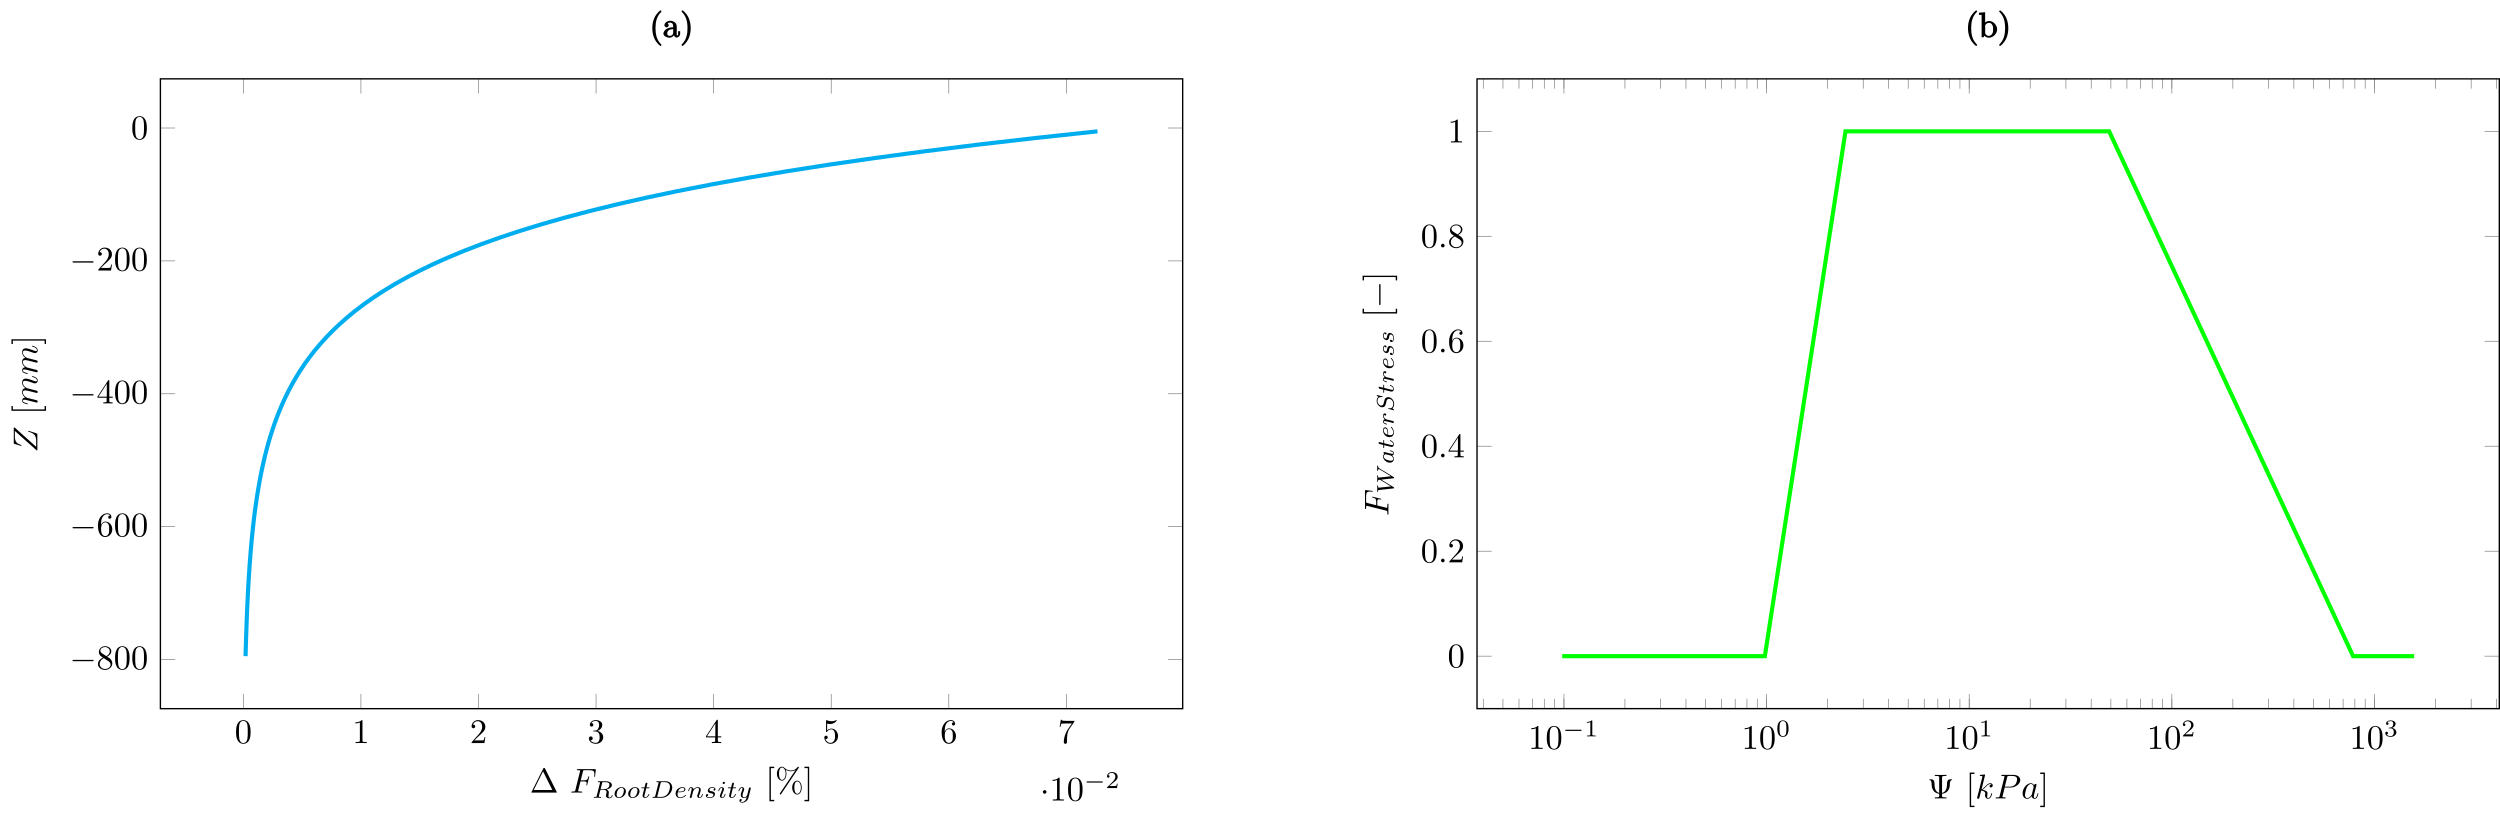 <?xml version="1.0" encoding="UTF-8"?>
<svg xmlns="http://www.w3.org/2000/svg" xmlns:xlink="http://www.w3.org/1999/xlink" width="722.221pt" height="236.475pt" viewBox="0 0 722.221 236.475" version="1.1">
<defs>
<g>
<symbol overflow="visible" id="glyph0-0">
<path style="stroke:none;" d=""/>
</symbol>
<symbol overflow="visible" id="glyph0-1">
<path style="stroke:none;" d="M 4.578 -3.188 C 4.578 -3.984 4.531 -4.781 4.188 -5.516 C 3.734 -6.484 2.906 -6.641 2.5 -6.641 C 1.891 -6.641 1.172 -6.375 0.75 -5.453 C 0.438 -4.766 0.391 -3.984 0.391 -3.188 C 0.391 -2.438 0.422 -1.547 0.844 -0.781 C 1.266 0.016 2 0.219 2.484 0.219 C 3.016 0.219 3.781 0.016 4.219 -0.938 C 4.531 -1.625 4.578 -2.406 4.578 -3.188 Z M 2.484 0 C 2.094 0 1.5 -0.25 1.328 -1.203 C 1.219 -1.797 1.219 -2.719 1.219 -3.312 C 1.219 -3.953 1.219 -4.609 1.297 -5.141 C 1.484 -6.328 2.234 -6.422 2.484 -6.422 C 2.812 -6.422 3.469 -6.234 3.656 -5.25 C 3.766 -4.688 3.766 -3.938 3.766 -3.312 C 3.766 -2.562 3.766 -1.891 3.656 -1.25 C 3.5 -0.297 2.938 0 2.484 0 Z M 2.484 0 "/>
</symbol>
<symbol overflow="visible" id="glyph0-2">
<path style="stroke:none;" d="M 2.938 -6.375 C 2.938 -6.625 2.938 -6.641 2.703 -6.641 C 2.078 -6 1.203 -6 0.891 -6 L 0.891 -5.688 C 1.094 -5.688 1.672 -5.688 2.188 -5.953 L 2.188 -0.781 C 2.188 -0.422 2.156 -0.312 1.266 -0.312 L 0.953 -0.312 L 0.953 0 C 1.297 -0.031 2.156 -0.031 2.562 -0.031 C 2.953 -0.031 3.828 -0.031 4.172 0 L 4.172 -0.312 L 3.859 -0.312 C 2.953 -0.312 2.938 -0.422 2.938 -0.781 Z M 2.938 -6.375 "/>
</symbol>
<symbol overflow="visible" id="glyph0-3">
<path style="stroke:none;" d="M 1.266 -0.766 L 2.328 -1.797 C 3.875 -3.172 4.469 -3.703 4.469 -4.703 C 4.469 -5.844 3.578 -6.641 2.359 -6.641 C 1.234 -6.641 0.5 -5.719 0.5 -4.828 C 0.5 -4.281 1 -4.281 1.031 -4.281 C 1.203 -4.281 1.547 -4.391 1.547 -4.812 C 1.547 -5.062 1.359 -5.328 1.016 -5.328 C 0.938 -5.328 0.922 -5.328 0.891 -5.312 C 1.109 -5.969 1.656 -6.328 2.234 -6.328 C 3.141 -6.328 3.562 -5.516 3.562 -4.703 C 3.562 -3.906 3.078 -3.125 2.516 -2.5 L 0.609 -0.375 C 0.5 -0.266 0.5 -0.234 0.5 0 L 4.203 0 L 4.469 -1.734 L 4.234 -1.734 C 4.172 -1.438 4.109 -1 4 -0.844 C 3.938 -0.766 3.281 -0.766 3.062 -0.766 Z M 1.266 -0.766 "/>
</symbol>
<symbol overflow="visible" id="glyph0-4">
<path style="stroke:none;" d="M 2.891 -3.516 C 3.703 -3.781 4.281 -4.469 4.281 -5.266 C 4.281 -6.078 3.406 -6.641 2.453 -6.641 C 1.453 -6.641 0.688 -6.047 0.688 -5.281 C 0.688 -4.953 0.906 -4.766 1.203 -4.766 C 1.5 -4.766 1.703 -4.984 1.703 -5.281 C 1.703 -5.766 1.234 -5.766 1.094 -5.766 C 1.391 -6.266 2.047 -6.391 2.406 -6.391 C 2.828 -6.391 3.375 -6.172 3.375 -5.281 C 3.375 -5.156 3.344 -4.578 3.094 -4.141 C 2.797 -3.656 2.453 -3.625 2.203 -3.625 C 2.125 -3.609 1.891 -3.594 1.812 -3.594 C 1.734 -3.578 1.672 -3.562 1.672 -3.469 C 1.672 -3.359 1.734 -3.359 1.906 -3.359 L 2.344 -3.359 C 3.156 -3.359 3.531 -2.688 3.531 -1.703 C 3.531 -0.344 2.844 -0.062 2.406 -0.062 C 1.969 -0.062 1.219 -0.234 0.875 -0.812 C 1.219 -0.766 1.531 -0.984 1.531 -1.359 C 1.531 -1.719 1.266 -1.922 0.984 -1.922 C 0.734 -1.922 0.422 -1.781 0.422 -1.344 C 0.422 -0.438 1.344 0.219 2.438 0.219 C 3.656 0.219 4.562 -0.688 4.562 -1.703 C 4.562 -2.516 3.922 -3.297 2.891 -3.516 Z M 2.891 -3.516 "/>
</symbol>
<symbol overflow="visible" id="glyph0-5">
<path style="stroke:none;" d="M 2.938 -1.641 L 2.938 -0.781 C 2.938 -0.422 2.906 -0.312 2.172 -0.312 L 1.969 -0.312 L 1.969 0 C 2.375 -0.031 2.891 -0.031 3.312 -0.031 C 3.734 -0.031 4.25 -0.031 4.672 0 L 4.672 -0.312 L 4.453 -0.312 C 3.719 -0.312 3.703 -0.422 3.703 -0.781 L 3.703 -1.641 L 4.688 -1.641 L 4.688 -1.953 L 3.703 -1.953 L 3.703 -6.484 C 3.703 -6.688 3.703 -6.75 3.531 -6.75 C 3.453 -6.75 3.422 -6.75 3.344 -6.625 L 0.281 -1.953 L 0.281 -1.641 Z M 2.984 -1.953 L 0.562 -1.953 L 2.984 -5.672 Z M 2.984 -1.953 "/>
</symbol>
<symbol overflow="visible" id="glyph0-6">
<path style="stroke:none;" d="M 4.469 -2 C 4.469 -3.188 3.656 -4.188 2.578 -4.188 C 2.109 -4.188 1.672 -4.031 1.312 -3.672 L 1.312 -5.625 C 1.516 -5.562 1.844 -5.5 2.156 -5.5 C 3.391 -5.5 4.094 -6.406 4.094 -6.531 C 4.094 -6.594 4.062 -6.641 3.984 -6.641 C 3.984 -6.641 3.953 -6.641 3.906 -6.609 C 3.703 -6.516 3.219 -6.312 2.547 -6.312 C 2.156 -6.312 1.688 -6.391 1.219 -6.594 C 1.141 -6.625 1.125 -6.625 1.109 -6.625 C 1 -6.625 1 -6.547 1 -6.391 L 1 -3.438 C 1 -3.266 1 -3.188 1.141 -3.188 C 1.219 -3.188 1.234 -3.203 1.281 -3.266 C 1.391 -3.422 1.75 -3.969 2.562 -3.969 C 3.078 -3.969 3.328 -3.516 3.406 -3.328 C 3.562 -2.953 3.594 -2.578 3.594 -2.078 C 3.594 -1.719 3.594 -1.125 3.344 -0.703 C 3.109 -0.312 2.734 -0.062 2.281 -0.062 C 1.562 -0.062 0.984 -0.594 0.812 -1.172 C 0.844 -1.172 0.875 -1.156 0.984 -1.156 C 1.312 -1.156 1.484 -1.406 1.484 -1.641 C 1.484 -1.891 1.312 -2.141 0.984 -2.141 C 0.844 -2.141 0.5 -2.062 0.5 -1.609 C 0.5 -0.75 1.188 0.219 2.297 0.219 C 3.453 0.219 4.469 -0.734 4.469 -2 Z M 4.469 -2 "/>
</symbol>
<symbol overflow="visible" id="glyph0-7">
<path style="stroke:none;" d="M 1.312 -3.266 L 1.312 -3.516 C 1.312 -6.031 2.547 -6.391 3.062 -6.391 C 3.297 -6.391 3.719 -6.328 3.938 -5.984 C 3.781 -5.984 3.391 -5.984 3.391 -5.547 C 3.391 -5.234 3.625 -5.078 3.844 -5.078 C 4 -5.078 4.312 -5.172 4.312 -5.562 C 4.312 -6.156 3.875 -6.641 3.047 -6.641 C 1.766 -6.641 0.422 -5.359 0.422 -3.156 C 0.422 -0.484 1.578 0.219 2.5 0.219 C 3.609 0.219 4.562 -0.719 4.562 -2.031 C 4.562 -3.297 3.672 -4.25 2.562 -4.25 C 1.891 -4.25 1.516 -3.75 1.312 -3.266 Z M 2.5 -0.062 C 1.875 -0.062 1.578 -0.656 1.516 -0.812 C 1.328 -1.281 1.328 -2.078 1.328 -2.25 C 1.328 -3.031 1.656 -4.031 2.547 -4.031 C 2.719 -4.031 3.172 -4.031 3.484 -3.406 C 3.656 -3.047 3.656 -2.531 3.656 -2.047 C 3.656 -1.562 3.656 -1.062 3.484 -0.703 C 3.188 -0.109 2.734 -0.062 2.5 -0.062 Z M 2.5 -0.062 "/>
</symbol>
<symbol overflow="visible" id="glyph0-8">
<path style="stroke:none;" d="M 4.75 -6.078 C 4.828 -6.188 4.828 -6.203 4.828 -6.422 L 2.406 -6.422 C 1.203 -6.422 1.172 -6.547 1.141 -6.734 L 0.891 -6.734 L 0.562 -4.688 L 0.812 -4.688 C 0.844 -4.844 0.922 -5.469 1.062 -5.594 C 1.125 -5.656 1.906 -5.656 2.031 -5.656 L 4.094 -5.656 C 3.984 -5.5 3.203 -4.406 2.984 -4.078 C 2.078 -2.734 1.75 -1.344 1.75 -0.328 C 1.75 -0.234 1.75 0.219 2.219 0.219 C 2.672 0.219 2.672 -0.234 2.672 -0.328 L 2.672 -0.844 C 2.672 -1.391 2.703 -1.938 2.781 -2.469 C 2.828 -2.703 2.953 -3.562 3.406 -4.172 Z M 4.75 -6.078 "/>
</symbol>
<symbol overflow="visible" id="glyph0-9">
<path style="stroke:none;" d="M 1.625 -4.562 C 1.172 -4.859 1.125 -5.188 1.125 -5.359 C 1.125 -5.969 1.781 -6.391 2.484 -6.391 C 3.203 -6.391 3.844 -5.875 3.844 -5.156 C 3.844 -4.578 3.453 -4.109 2.859 -3.766 Z M 3.078 -3.609 C 3.797 -3.984 4.281 -4.5 4.281 -5.156 C 4.281 -6.078 3.406 -6.641 2.5 -6.641 C 1.5 -6.641 0.688 -5.906 0.688 -4.969 C 0.688 -4.797 0.703 -4.344 1.125 -3.875 C 1.234 -3.766 1.609 -3.516 1.859 -3.344 C 1.281 -3.047 0.422 -2.5 0.422 -1.5 C 0.422 -0.453 1.438 0.219 2.484 0.219 C 3.609 0.219 4.562 -0.609 4.562 -1.672 C 4.562 -2.031 4.453 -2.484 4.062 -2.906 C 3.875 -3.109 3.719 -3.203 3.078 -3.609 Z M 2.078 -3.188 L 3.312 -2.406 C 3.594 -2.219 4.062 -1.922 4.062 -1.312 C 4.062 -0.578 3.312 -0.062 2.5 -0.062 C 1.641 -0.062 0.922 -0.672 0.922 -1.5 C 0.922 -2.078 1.234 -2.719 2.078 -3.188 Z M 2.078 -3.188 "/>
</symbol>
<symbol overflow="visible" id="glyph0-10">
<path style="stroke:none;" d="M 4.406 -6.953 C 4.344 -7.094 4.312 -7.141 4.141 -7.141 C 3.984 -7.141 3.953 -7.094 3.891 -6.953 L 0.516 -0.203 C 0.469 -0.109 0.469 -0.094 0.469 -0.078 C 0.469 0 0.531 0 0.688 0 L 7.609 0 C 7.766 0 7.828 0 7.828 -0.078 C 7.828 -0.094 7.828 -0.109 7.781 -0.203 Z M 3.828 -6.141 L 6.516 -0.75 L 1.141 -0.75 Z M 3.828 -6.141 "/>
</symbol>
<symbol overflow="visible" id="glyph0-11">
<path style="stroke:none;" d="M 2.547 2.5 L 2.547 2.094 L 1.578 2.094 L 1.578 -7.078 L 2.547 -7.078 L 2.547 -7.484 L 1.172 -7.484 L 1.172 2.5 Z M 2.547 2.5 "/>
</symbol>
<symbol overflow="visible" id="glyph0-12">
<path style="stroke:none;" d="M 6.828 -7.094 C 6.891 -7.188 6.906 -7.219 6.906 -7.281 C 6.906 -7.391 6.812 -7.484 6.703 -7.484 C 6.609 -7.484 6.562 -7.406 6.5 -7.344 C 6 -6.656 5.328 -6.391 4.609 -6.391 C 3.906 -6.391 3.297 -6.641 2.734 -7.156 C 2.547 -7.328 2.344 -7.484 2.031 -7.484 C 1.266 -7.484 0.562 -6.641 0.562 -5.469 C 0.562 -4.266 1.281 -3.453 2.031 -3.453 C 2.75 -3.453 3.312 -4.344 3.312 -5.469 C 3.312 -5.609 3.312 -6.078 3.109 -6.594 C 3.766 -6.219 4.25 -6.172 4.609 -6.172 C 5.375 -6.172 5.875 -6.484 5.938 -6.516 L 5.953 -6.516 L 1.469 0.156 C 1.391 0.297 1.391 0.344 1.391 0.359 C 1.391 0.469 1.484 0.562 1.578 0.562 C 1.688 0.562 1.703 0.516 1.781 0.406 Z M 2.031 -3.672 C 1.828 -3.672 1.172 -3.812 1.172 -5.469 C 1.172 -7.125 1.828 -7.25 2.031 -7.25 C 2.562 -7.25 3.078 -6.516 3.078 -5.469 C 3.078 -4.391 2.547 -3.672 2.031 -3.672 Z M 6.453 0.344 C 6.25 0.344 5.594 0.203 5.594 -1.453 C 5.594 -3.109 6.234 -3.234 6.453 -3.234 C 6.984 -3.234 7.484 -2.5 7.484 -1.453 C 7.484 -0.375 6.969 0.344 6.453 0.344 Z M 7.734 -1.453 C 7.734 -2.594 7.141 -3.453 6.438 -3.453 C 5.688 -3.453 4.969 -2.625 4.969 -1.453 C 4.969 -0.25 5.688 0.562 6.438 0.562 C 7.172 0.562 7.734 -0.328 7.734 -1.453 Z M 7.734 -1.453 "/>
</symbol>
<symbol overflow="visible" id="glyph0-13">
<path style="stroke:none;" d="M 1.578 -7.484 L 0.219 -7.484 L 0.219 -7.078 L 1.188 -7.078 L 1.188 2.094 L 0.219 2.094 L 0.219 2.5 L 1.578 2.5 Z M 1.578 -7.484 "/>
</symbol>
<symbol overflow="visible" id="glyph0-14">
<path style="stroke:none;" d="M 4.25 -6.016 C 4.25 -6.359 4.25 -6.5 5.203 -6.5 L 5.531 -6.5 L 5.531 -6.812 C 5.172 -6.781 4.25 -6.781 3.844 -6.781 C 3.438 -6.781 2.516 -6.781 2.156 -6.812 L 2.156 -6.5 L 2.484 -6.5 C 3.422 -6.5 3.422 -6.375 3.422 -6.016 L 3.422 -1.594 C 2.125 -1.938 2.078 -3.484 2.078 -4.125 C 2.062 -5.328 1.625 -5.516 1.188 -5.516 L 0.812 -5.516 C 0.672 -5.516 0.562 -5.516 0.562 -5.406 C 0.562 -5.359 0.594 -5.312 0.656 -5.297 C 0.984 -5.266 1.234 -5.125 1.25 -3.953 C 1.25 -3.719 1.281 -2.938 1.75 -2.266 C 2.141 -1.719 2.75 -1.438 3.422 -1.344 L 3.422 -0.781 C 3.422 -0.453 3.422 -0.312 2.484 -0.312 L 2.156 -0.312 L 2.156 0 C 2.516 -0.031 3.422 -0.031 3.844 -0.031 C 4.25 -0.031 5.172 -0.031 5.531 0 L 5.531 -0.312 L 5.203 -0.312 C 4.25 -0.312 4.25 -0.438 4.25 -0.781 L 4.25 -1.344 C 4.969 -1.438 5.578 -1.734 5.969 -2.25 C 6.484 -2.953 6.5 -3.75 6.5 -4.188 C 6.5 -4.344 6.516 -5.234 7.047 -5.297 C 7.109 -5.312 7.172 -5.328 7.172 -5.406 C 7.172 -5.516 7.094 -5.516 6.938 -5.516 L 6.562 -5.516 C 6.172 -5.516 5.688 -5.453 5.672 -4 C 5.656 -2.906 5.328 -1.859 4.25 -1.594 Z M 4.25 -6.016 "/>
</symbol>
<symbol overflow="visible" id="glyph1-0">
<path style="stroke:none;" d=""/>
</symbol>
<symbol overflow="visible" id="glyph1-1">
<path style="stroke:none;" d="M 1.906 -2.5 C 1.906 -2.781 1.672 -3.016 1.391 -3.016 C 1.094 -3.016 0.859 -2.781 0.859 -2.5 C 0.859 -2.203 1.094 -1.969 1.391 -1.969 C 1.672 -1.969 1.906 -2.203 1.906 -2.5 Z M 1.906 -2.5 "/>
</symbol>
<symbol overflow="visible" id="glyph1-2">
<path style="stroke:none;" d="M 6.562 -2.297 C 6.734 -2.297 6.922 -2.297 6.922 -2.5 C 6.922 -2.688 6.734 -2.688 6.562 -2.688 L 1.172 -2.688 C 1 -2.688 0.828 -2.688 0.828 -2.5 C 0.828 -2.297 1 -2.297 1.172 -2.297 Z M 6.562 -2.297 "/>
</symbol>
<symbol overflow="visible" id="glyph2-0">
<path style="stroke:none;" d=""/>
</symbol>
<symbol overflow="visible" id="glyph2-1">
<path style="stroke:none;" d="M 5.188 -1.578 C 5.297 -1.578 5.469 -1.578 5.469 -1.734 C 5.469 -1.922 5.297 -1.922 5.188 -1.922 L 1.031 -1.922 C 0.922 -1.922 0.75 -1.922 0.75 -1.75 C 0.75 -1.578 0.906 -1.578 1.031 -1.578 Z M 5.188 -1.578 "/>
</symbol>
<symbol overflow="visible" id="glyph3-0">
<path style="stroke:none;" d=""/>
</symbol>
<symbol overflow="visible" id="glyph3-1">
<path style="stroke:none;" d="M 3.516 -1.266 L 3.281 -1.266 C 3.266 -1.109 3.188 -0.703 3.094 -0.641 C 3.047 -0.594 2.516 -0.594 2.406 -0.594 L 1.125 -0.594 C 1.859 -1.234 2.109 -1.438 2.516 -1.766 C 3.031 -2.172 3.516 -2.609 3.516 -3.266 C 3.516 -4.109 2.781 -4.625 1.891 -4.625 C 1.031 -4.625 0.438 -4.016 0.438 -3.375 C 0.438 -3.031 0.734 -2.984 0.812 -2.984 C 0.969 -2.984 1.172 -3.109 1.172 -3.359 C 1.172 -3.484 1.125 -3.734 0.766 -3.734 C 0.984 -4.219 1.453 -4.375 1.781 -4.375 C 2.484 -4.375 2.844 -3.828 2.844 -3.266 C 2.844 -2.656 2.406 -2.188 2.188 -1.938 L 0.516 -0.266 C 0.438 -0.203 0.438 -0.188 0.438 0 L 3.312 0 Z M 3.516 -1.266 "/>
</symbol>
<symbol overflow="visible" id="glyph3-2">
<path style="stroke:none;" d="M 2.328 -4.438 C 2.328 -4.625 2.328 -4.625 2.125 -4.625 C 1.672 -4.188 1.047 -4.188 0.766 -4.188 L 0.766 -3.938 C 0.922 -3.938 1.391 -3.938 1.766 -4.125 L 1.766 -0.578 C 1.766 -0.344 1.766 -0.25 1.078 -0.25 L 0.812 -0.25 L 0.812 0 C 0.938 0 1.797 -0.031 2.047 -0.031 C 2.266 -0.031 3.141 0 3.297 0 L 3.297 -0.25 L 3.031 -0.25 C 2.328 -0.25 2.328 -0.344 2.328 -0.578 Z M 2.328 -4.438 "/>
</symbol>
<symbol overflow="visible" id="glyph3-3">
<path style="stroke:none;" d="M 3.594 -2.219 C 3.594 -2.984 3.5 -3.547 3.188 -4.031 C 2.969 -4.344 2.531 -4.625 1.984 -4.625 C 0.359 -4.625 0.359 -2.719 0.359 -2.219 C 0.359 -1.719 0.359 0.141 1.984 0.141 C 3.594 0.141 3.594 -1.719 3.594 -2.219 Z M 1.984 -0.062 C 1.656 -0.062 1.234 -0.25 1.094 -0.812 C 1 -1.219 1 -1.797 1 -2.312 C 1 -2.828 1 -3.359 1.094 -3.734 C 1.25 -4.281 1.688 -4.438 1.984 -4.438 C 2.359 -4.438 2.719 -4.203 2.844 -3.797 C 2.953 -3.422 2.969 -2.922 2.969 -2.312 C 2.969 -1.797 2.969 -1.281 2.875 -0.844 C 2.734 -0.203 2.266 -0.062 1.984 -0.062 Z M 1.984 -0.062 "/>
</symbol>
<symbol overflow="visible" id="glyph3-4">
<path style="stroke:none;" d="M 1.906 -2.328 C 2.453 -2.328 2.844 -1.953 2.844 -1.203 C 2.844 -0.344 2.328 -0.078 1.938 -0.078 C 1.656 -0.078 1.031 -0.156 0.75 -0.578 C 1.078 -0.578 1.156 -0.812 1.156 -0.969 C 1.156 -1.188 0.984 -1.344 0.766 -1.344 C 0.578 -1.344 0.375 -1.219 0.375 -0.938 C 0.375 -0.281 1.094 0.141 1.938 0.141 C 2.906 0.141 3.578 -0.516 3.578 -1.203 C 3.578 -1.75 3.141 -2.297 2.375 -2.453 C 3.094 -2.719 3.359 -3.234 3.359 -3.672 C 3.359 -4.219 2.734 -4.625 1.953 -4.625 C 1.188 -4.625 0.594 -4.25 0.594 -3.688 C 0.594 -3.453 0.75 -3.328 0.953 -3.328 C 1.172 -3.328 1.312 -3.484 1.312 -3.672 C 1.312 -3.875 1.172 -4.031 0.953 -4.047 C 1.203 -4.344 1.672 -4.422 1.938 -4.422 C 2.25 -4.422 2.688 -4.266 2.688 -3.672 C 2.688 -3.375 2.594 -3.047 2.406 -2.844 C 2.188 -2.578 1.984 -2.562 1.641 -2.531 C 1.469 -2.516 1.453 -2.516 1.422 -2.516 C 1.406 -2.516 1.344 -2.5 1.344 -2.422 C 1.344 -2.328 1.406 -2.328 1.531 -2.328 Z M 1.906 -2.328 "/>
</symbol>
<symbol overflow="visible" id="glyph4-0">
<path style="stroke:none;" d=""/>
</symbol>
<symbol overflow="visible" id="glyph4-1">
<path style="stroke:none;" d="M 3.016 -3.234 L 3.984 -3.234 C 4.734 -3.234 4.812 -3.078 4.812 -2.797 C 4.812 -2.719 4.812 -2.609 4.75 -2.297 C 4.719 -2.25 4.719 -2.219 4.719 -2.188 C 4.719 -2.109 4.781 -2.078 4.828 -2.078 C 4.938 -2.078 4.938 -2.109 4.984 -2.281 L 5.531 -4.453 C 5.562 -4.562 5.562 -4.578 5.562 -4.609 C 5.562 -4.625 5.547 -4.719 5.438 -4.719 C 5.344 -4.719 5.328 -4.672 5.297 -4.5 C 5.078 -3.734 4.859 -3.547 4 -3.547 L 3.094 -3.547 L 3.734 -6.078 C 3.828 -6.438 3.844 -6.469 4.281 -6.469 L 5.594 -6.469 C 6.812 -6.469 7.047 -6.141 7.047 -5.375 C 7.047 -5.141 7.047 -5.109 7.016 -4.828 C 7 -4.703 7 -4.688 7 -4.656 C 7 -4.609 7.031 -4.531 7.125 -4.531 C 7.234 -4.531 7.234 -4.594 7.25 -4.781 L 7.453 -6.516 C 7.484 -6.781 7.438 -6.781 7.188 -6.781 L 2.297 -6.781 C 2.109 -6.781 2 -6.781 2 -6.578 C 2 -6.469 2.094 -6.469 2.281 -6.469 C 2.656 -6.469 2.938 -6.469 2.938 -6.297 C 2.938 -6.25 2.938 -6.234 2.875 -6.047 L 1.562 -0.781 C 1.469 -0.391 1.453 -0.312 0.656 -0.312 C 0.484 -0.312 0.375 -0.312 0.375 -0.125 C 0.375 0 0.5 0 0.531 0 C 0.812 0 1.562 -0.031 1.844 -0.031 C 2.172 -0.031 3 0 3.328 0 C 3.422 0 3.531 0 3.531 -0.188 C 3.531 -0.266 3.484 -0.297 3.484 -0.297 C 3.453 -0.312 3.422 -0.312 3.203 -0.312 C 2.984 -0.312 2.938 -0.312 2.688 -0.328 C 2.391 -0.359 2.359 -0.406 2.359 -0.531 C 2.359 -0.547 2.359 -0.609 2.406 -0.75 Z M 3.016 -3.234 "/>
</symbol>
<symbol overflow="visible" id="glyph4-2">
<path style="stroke:none;" d="M 1.906 -0.531 C 1.906 -0.812 1.672 -1.062 1.391 -1.062 C 1.094 -1.062 0.859 -0.812 0.859 -0.531 C 0.859 -0.234 1.094 0 1.391 0 C 1.672 0 1.906 -0.234 1.906 -0.531 Z M 1.906 -0.531 "/>
</symbol>
<symbol overflow="visible" id="glyph4-3">
<path style="stroke:none;" d="M 2.859 -6.812 C 2.859 -6.812 2.859 -6.922 2.734 -6.922 C 2.5 -6.922 1.781 -6.844 1.516 -6.812 C 1.438 -6.812 1.328 -6.797 1.328 -6.625 C 1.328 -6.5 1.422 -6.5 1.562 -6.5 C 2.047 -6.5 2.062 -6.438 2.062 -6.328 L 2.031 -6.125 L 0.594 -0.391 C 0.547 -0.25 0.547 -0.234 0.547 -0.172 C 0.547 0.062 0.75 0.109 0.844 0.109 C 0.969 0.109 1.109 0.016 1.172 -0.094 C 1.219 -0.188 1.672 -2.031 1.734 -2.281 C 2.078 -2.25 2.891 -2.094 2.891 -1.438 C 2.891 -1.359 2.891 -1.328 2.859 -1.219 C 2.844 -1.109 2.828 -0.984 2.828 -0.875 C 2.828 -0.297 3.219 0.109 3.734 0.109 C 4.031 0.109 4.312 -0.047 4.531 -0.422 C 4.781 -0.859 4.891 -1.406 4.891 -1.422 C 4.891 -1.531 4.797 -1.531 4.766 -1.531 C 4.672 -1.531 4.656 -1.484 4.625 -1.344 C 4.422 -0.625 4.203 -0.109 3.766 -0.109 C 3.562 -0.109 3.438 -0.219 3.438 -0.578 C 3.438 -0.75 3.484 -0.984 3.516 -1.141 C 3.562 -1.312 3.562 -1.344 3.562 -1.453 C 3.562 -2.094 2.938 -2.375 2.078 -2.5 C 2.391 -2.672 2.719 -2.984 2.938 -3.234 C 3.422 -3.766 3.875 -4.188 4.359 -4.188 C 4.422 -4.188 4.438 -4.188 4.453 -4.172 C 4.578 -4.156 4.578 -4.156 4.672 -4.094 C 4.688 -4.094 4.688 -4.078 4.703 -4.062 C 4.234 -4.031 4.141 -3.641 4.141 -3.516 C 4.141 -3.359 4.25 -3.172 4.516 -3.172 C 4.781 -3.172 5.062 -3.391 5.062 -3.781 C 5.062 -4.078 4.828 -4.406 4.391 -4.406 C 4.109 -4.406 3.656 -4.328 2.938 -3.531 C 2.594 -3.156 2.203 -2.75 1.828 -2.609 Z M 2.859 -6.812 "/>
</symbol>
<symbol overflow="visible" id="glyph4-4">
<path style="stroke:none;" d="M 3.016 -3.156 L 4.719 -3.156 C 6.125 -3.156 7.516 -4.188 7.516 -5.297 C 7.516 -6.078 6.859 -6.812 5.547 -6.812 L 2.328 -6.812 C 2.141 -6.812 2.031 -6.812 2.031 -6.625 C 2.031 -6.5 2.109 -6.5 2.312 -6.5 C 2.438 -6.5 2.625 -6.484 2.734 -6.484 C 2.906 -6.453 2.953 -6.438 2.953 -6.312 C 2.953 -6.281 2.953 -6.25 2.922 -6.125 L 1.578 -0.781 C 1.484 -0.391 1.469 -0.312 0.672 -0.312 C 0.516 -0.312 0.406 -0.312 0.406 -0.125 C 0.406 0 0.516 0 0.547 0 C 0.828 0 1.531 -0.031 1.812 -0.031 C 2.031 -0.031 2.25 -0.016 2.453 -0.016 C 2.672 -0.016 2.891 0 3.094 0 C 3.172 0 3.297 0 3.297 -0.203 C 3.297 -0.312 3.203 -0.312 3.016 -0.312 C 2.656 -0.312 2.375 -0.312 2.375 -0.484 C 2.375 -0.547 2.391 -0.594 2.406 -0.656 Z M 3.734 -6.125 C 3.828 -6.469 3.844 -6.5 4.281 -6.5 L 5.234 -6.5 C 6.062 -6.5 6.594 -6.234 6.594 -5.547 C 6.594 -5.156 6.391 -4.297 6 -3.938 C 5.5 -3.484 4.906 -3.406 4.469 -3.406 L 3.062 -3.406 Z M 3.734 -6.125 "/>
</symbol>
<symbol overflow="visible" id="glyph4-5">
<path style="stroke:none;" d="M 3.719 -3.766 C 3.531 -4.141 3.25 -4.406 2.797 -4.406 C 1.641 -4.406 0.406 -2.938 0.406 -1.484 C 0.406 -0.547 0.953 0.109 1.719 0.109 C 1.922 0.109 2.422 0.062 3.016 -0.641 C 3.094 -0.219 3.453 0.109 3.922 0.109 C 4.281 0.109 4.5 -0.125 4.672 -0.438 C 4.828 -0.797 4.969 -1.406 4.969 -1.422 C 4.969 -1.531 4.875 -1.531 4.844 -1.531 C 4.75 -1.531 4.734 -1.484 4.703 -1.344 C 4.531 -0.703 4.359 -0.109 3.953 -0.109 C 3.672 -0.109 3.656 -0.375 3.656 -0.562 C 3.656 -0.781 3.672 -0.875 3.781 -1.312 C 3.891 -1.719 3.906 -1.828 4 -2.203 L 4.359 -3.594 C 4.422 -3.875 4.422 -3.891 4.422 -3.938 C 4.422 -4.109 4.312 -4.203 4.141 -4.203 C 3.891 -4.203 3.75 -3.984 3.719 -3.766 Z M 3.078 -1.188 C 3.016 -1 3.016 -0.984 2.875 -0.812 C 2.438 -0.266 2.031 -0.109 1.75 -0.109 C 1.25 -0.109 1.109 -0.656 1.109 -1.047 C 1.109 -1.547 1.422 -2.766 1.656 -3.234 C 1.969 -3.812 2.406 -4.188 2.812 -4.188 C 3.453 -4.188 3.594 -3.375 3.594 -3.312 C 3.594 -3.25 3.578 -3.188 3.562 -3.141 Z M 3.078 -1.188 "/>
</symbol>
<symbol overflow="visible" id="glyph5-0">
<path style="stroke:none;" d=""/>
</symbol>
<symbol overflow="visible" id="glyph5-1">
<path style="stroke:none;" d="M 2.875 -4.266 C 2.922 -4.469 2.938 -4.484 3.094 -4.516 L 3.547 -4.516 C 4.188 -4.516 4.984 -4.516 4.984 -3.797 C 4.984 -3.5 4.859 -3.062 4.531 -2.812 C 4.25 -2.594 3.812 -2.484 3.328 -2.484 L 2.438 -2.484 Z M 4.141 -2.375 C 4.969 -2.562 5.703 -3.062 5.703 -3.688 C 5.703 -4.281 5 -4.766 3.984 -4.766 L 1.844 -4.766 C 1.719 -4.766 1.625 -4.766 1.625 -4.609 C 1.625 -4.516 1.703 -4.516 1.844 -4.516 C 1.859 -4.516 1.984 -4.516 2.109 -4.5 C 2.266 -4.484 2.266 -4.469 2.266 -4.391 C 2.266 -4.391 2.266 -4.344 2.25 -4.25 L 1.312 -0.547 C 1.266 -0.312 1.25 -0.25 0.703 -0.25 C 0.578 -0.25 0.5 -0.25 0.5 -0.109 C 0.5 -0.031 0.547 0 0.609 0 C 0.734 0 0.906 -0.016 1.031 -0.016 C 1.172 -0.016 1.375 -0.031 1.5 -0.031 C 1.641 -0.031 1.797 -0.016 1.938 -0.016 C 2.094 -0.016 2.266 0 2.406 0 C 2.453 0 2.562 0 2.562 -0.141 C 2.562 -0.25 2.484 -0.25 2.328 -0.25 C 2.219 -0.25 2.188 -0.25 2.062 -0.266 C 1.906 -0.281 1.906 -0.297 1.906 -0.375 C 1.906 -0.375 1.906 -0.422 1.938 -0.516 L 2.375 -2.281 L 3.328 -2.281 C 3.922 -2.281 4.188 -1.984 4.188 -1.656 C 4.188 -1.562 4.125 -1.328 4.078 -1.172 C 4 -0.844 3.969 -0.75 3.969 -0.625 C 3.969 -0.078 4.484 0.141 5 0.141 C 5.641 0.141 5.922 -0.547 5.922 -0.672 C 5.922 -0.688 5.906 -0.766 5.797 -0.766 C 5.703 -0.766 5.688 -0.719 5.672 -0.641 C 5.578 -0.344 5.312 -0.062 5.031 -0.062 C 4.844 -0.062 4.703 -0.125 4.703 -0.516 C 4.703 -0.688 4.75 -1.047 4.781 -1.234 C 4.812 -1.422 4.812 -1.484 4.812 -1.562 C 4.812 -1.641 4.812 -1.875 4.609 -2.078 C 4.484 -2.219 4.297 -2.312 4.141 -2.375 Z M 4.141 -2.375 "/>
</symbol>
<symbol overflow="visible" id="glyph5-2">
<path style="stroke:none;" d="M 3.703 -1.859 C 3.703 -2.625 3.125 -3.078 2.438 -3.078 C 1.406 -3.078 0.438 -2.109 0.438 -1.156 C 0.438 -0.453 0.938 0.062 1.703 0.062 C 2.703 0.062 3.703 -0.844 3.703 -1.859 Z M 1.703 -0.125 C 1.359 -0.125 1.016 -0.344 1.016 -0.906 C 1.016 -1.188 1.141 -1.875 1.422 -2.266 C 1.719 -2.703 2.125 -2.875 2.438 -2.875 C 2.812 -2.875 3.125 -2.625 3.125 -2.109 C 3.125 -1.938 3.047 -1.25 2.734 -0.766 C 2.469 -0.344 2.062 -0.125 1.703 -0.125 Z M 1.703 -0.125 "/>
</symbol>
<symbol overflow="visible" id="glyph5-3">
<path style="stroke:none;" d="M 1.719 -2.75 L 2.422 -2.75 C 2.562 -2.75 2.641 -2.75 2.641 -2.906 C 2.641 -3 2.562 -3 2.438 -3 L 1.781 -3 L 2.031 -4.031 C 2.047 -4.062 2.062 -4.109 2.062 -4.125 C 2.062 -4.266 1.953 -4.359 1.812 -4.359 C 1.641 -4.359 1.547 -4.234 1.484 -4.062 C 1.438 -3.875 1.531 -4.219 1.219 -3 L 0.516 -3 C 0.391 -3 0.297 -3 0.297 -2.844 C 0.297 -2.75 0.375 -2.75 0.5 -2.75 L 1.156 -2.75 L 0.75 -1.109 C 0.703 -0.938 0.641 -0.688 0.641 -0.594 C 0.641 -0.188 1 0.062 1.391 0.062 C 2.172 0.062 2.609 -0.906 2.609 -1 C 2.609 -1.094 2.516 -1.094 2.5 -1.094 C 2.406 -1.094 2.406 -1.078 2.344 -0.953 C 2.156 -0.516 1.797 -0.125 1.422 -0.125 C 1.266 -0.125 1.172 -0.219 1.172 -0.469 C 1.172 -0.531 1.203 -0.688 1.219 -0.75 Z M 1.719 -2.75 "/>
</symbol>
<symbol overflow="visible" id="glyph5-4">
<path style="stroke:none;" d="M 1.312 -0.547 C 1.266 -0.312 1.25 -0.25 0.703 -0.25 C 0.578 -0.25 0.5 -0.25 0.5 -0.094 C 0.5 0 0.578 0 0.703 0 L 3.188 0 C 4.734 0 6.219 -1.422 6.219 -2.938 C 6.219 -3.953 5.516 -4.766 4.391 -4.766 L 1.844 -4.766 C 1.703 -4.766 1.625 -4.766 1.625 -4.609 C 1.625 -4.516 1.703 -4.516 1.859 -4.516 C 1.969 -4.516 2 -4.516 2.125 -4.5 C 2.266 -4.484 2.266 -4.469 2.266 -4.391 C 2.266 -4.391 2.266 -4.344 2.25 -4.25 Z M 2.875 -4.266 C 2.938 -4.484 2.938 -4.516 3.234 -4.516 L 4.125 -4.516 C 4.906 -4.516 5.562 -4.125 5.562 -3.172 C 5.562 -3.016 5.484 -1.812 4.797 -1.016 C 4.516 -0.703 3.922 -0.25 3.062 -0.25 L 2.125 -0.25 C 1.906 -0.25 1.891 -0.266 1.891 -0.328 C 1.891 -0.328 1.891 -0.359 1.922 -0.469 Z M 2.875 -4.266 "/>
</symbol>
<symbol overflow="visible" id="glyph5-5">
<path style="stroke:none;" d="M 1.562 -1.594 C 1.75 -1.594 2.312 -1.609 2.688 -1.734 C 3.203 -1.922 3.297 -2.25 3.297 -2.453 C 3.297 -2.844 2.906 -3.078 2.438 -3.078 C 1.594 -3.078 0.469 -2.438 0.469 -1.234 C 0.469 -0.531 0.906 0.062 1.719 0.062 C 2.906 0.062 3.453 -0.625 3.453 -0.719 C 3.453 -0.766 3.391 -0.844 3.328 -0.844 C 3.297 -0.844 3.281 -0.828 3.219 -0.766 C 2.672 -0.125 1.859 -0.125 1.734 -0.125 C 1.312 -0.125 1.031 -0.406 1.031 -0.969 C 1.031 -1.062 1.031 -1.203 1.125 -1.594 Z M 1.172 -1.781 C 1.469 -2.797 2.234 -2.875 2.438 -2.875 C 2.734 -2.875 3 -2.719 3 -2.453 C 3 -1.781 1.812 -1.781 1.516 -1.781 Z M 1.172 -1.781 "/>
</symbol>
<symbol overflow="visible" id="glyph5-6">
<path style="stroke:none;" d="M 0.844 -0.438 C 0.828 -0.344 0.781 -0.172 0.781 -0.156 C 0.781 0 0.906 0.062 1.016 0.062 C 1.141 0.062 1.25 -0.016 1.297 -0.078 C 1.328 -0.141 1.375 -0.375 1.422 -0.516 C 1.453 -0.641 1.531 -0.969 1.562 -1.141 C 1.609 -1.297 1.656 -1.453 1.688 -1.609 C 1.766 -1.891 1.781 -1.953 1.984 -2.234 C 2.172 -2.516 2.5 -2.875 3.031 -2.875 C 3.422 -2.875 3.438 -2.516 3.438 -2.391 C 3.438 -1.969 3.141 -1.203 3.031 -0.906 C 2.953 -0.703 2.922 -0.641 2.922 -0.531 C 2.922 -0.156 3.219 0.062 3.578 0.062 C 4.281 0.062 4.578 -0.891 4.578 -1 C 4.578 -1.094 4.5 -1.094 4.469 -1.094 C 4.375 -1.094 4.375 -1.047 4.344 -0.969 C 4.188 -0.406 3.875 -0.125 3.609 -0.125 C 3.453 -0.125 3.422 -0.219 3.422 -0.375 C 3.422 -0.531 3.469 -0.625 3.594 -0.938 C 3.672 -1.156 3.953 -1.891 3.953 -2.281 C 3.953 -2.953 3.422 -3.078 3.047 -3.078 C 2.469 -3.078 2.078 -2.719 1.875 -2.438 C 1.828 -2.922 1.422 -3.078 1.125 -3.078 C 0.828 -3.078 0.672 -2.859 0.578 -2.703 C 0.422 -2.438 0.328 -2.047 0.328 -2 C 0.328 -1.922 0.422 -1.922 0.453 -1.922 C 0.547 -1.922 0.547 -1.938 0.594 -2.125 C 0.703 -2.531 0.844 -2.875 1.109 -2.875 C 1.297 -2.875 1.344 -2.719 1.344 -2.531 C 1.344 -2.406 1.281 -2.141 1.219 -1.953 C 1.172 -1.766 1.109 -1.484 1.078 -1.328 Z M 0.844 -0.438 "/>
</symbol>
<symbol overflow="visible" id="glyph5-7">
<path style="stroke:none;" d="M 3 -2.625 C 2.828 -2.578 2.703 -2.438 2.703 -2.297 C 2.703 -2.125 2.844 -2.062 2.938 -2.062 C 3.016 -2.062 3.281 -2.109 3.281 -2.469 C 3.281 -2.922 2.781 -3.078 2.344 -3.078 C 1.266 -3.078 1.062 -2.266 1.062 -2.062 C 1.062 -1.797 1.219 -1.625 1.312 -1.547 C 1.484 -1.406 1.609 -1.375 2.094 -1.297 C 2.25 -1.266 2.688 -1.188 2.688 -0.844 C 2.688 -0.719 2.609 -0.453 2.328 -0.281 C 2.047 -0.125 1.703 -0.125 1.625 -0.125 C 1.344 -0.125 0.953 -0.188 0.781 -0.422 C 1.016 -0.453 1.172 -0.625 1.172 -0.812 C 1.172 -0.984 1.047 -1.078 0.906 -1.078 C 0.703 -1.078 0.5 -0.906 0.5 -0.609 C 0.5 -0.188 0.938 0.062 1.609 0.062 C 2.906 0.062 3.141 -0.812 3.141 -1.078 C 3.141 -1.719 2.438 -1.844 2.172 -1.891 C 2.109 -1.906 1.938 -1.938 1.891 -1.953 C 1.641 -2 1.516 -2.141 1.516 -2.297 C 1.516 -2.453 1.641 -2.641 1.797 -2.75 C 1.984 -2.859 2.219 -2.875 2.344 -2.875 C 2.484 -2.875 2.844 -2.859 3 -2.625 Z M 3 -2.625 "/>
</symbol>
<symbol overflow="visible" id="glyph5-8">
<path style="stroke:none;" d="M 2.266 -4.359 C 2.266 -4.469 2.172 -4.625 1.984 -4.625 C 1.797 -4.625 1.594 -4.438 1.594 -4.234 C 1.594 -4.125 1.672 -3.969 1.875 -3.969 C 2.062 -3.969 2.266 -4.172 2.266 -4.359 Z M 0.844 -0.812 C 0.812 -0.719 0.781 -0.641 0.781 -0.516 C 0.781 -0.188 1.047 0.062 1.438 0.062 C 2.125 0.062 2.438 -0.891 2.438 -1 C 2.438 -1.094 2.344 -1.094 2.328 -1.094 C 2.234 -1.094 2.219 -1.047 2.188 -0.969 C 2.031 -0.406 1.734 -0.125 1.453 -0.125 C 1.312 -0.125 1.281 -0.219 1.281 -0.375 C 1.281 -0.531 1.328 -0.656 1.391 -0.812 C 1.469 -1 1.547 -1.188 1.609 -1.375 C 1.672 -1.547 1.938 -2.172 1.953 -2.266 C 1.984 -2.328 2 -2.406 2 -2.484 C 2 -2.812 1.719 -3.078 1.344 -3.078 C 0.641 -3.078 0.328 -2.125 0.328 -2 C 0.328 -1.922 0.422 -1.922 0.453 -1.922 C 0.547 -1.922 0.547 -1.953 0.578 -2.031 C 0.75 -2.625 1.062 -2.875 1.312 -2.875 C 1.422 -2.875 1.484 -2.828 1.484 -2.641 C 1.484 -2.469 1.453 -2.375 1.281 -1.938 Z M 0.844 -0.812 "/>
</symbol>
<symbol overflow="visible" id="glyph5-9">
<path style="stroke:none;" d="M 3.875 -2.625 C 3.906 -2.719 3.906 -2.734 3.906 -2.781 C 3.906 -2.922 3.797 -3 3.672 -3 C 3.594 -3 3.469 -2.969 3.391 -2.844 C 3.359 -2.797 3.312 -2.578 3.281 -2.438 L 3.125 -1.859 C 3.094 -1.688 2.875 -0.812 2.844 -0.734 C 2.844 -0.734 2.531 -0.125 2 -0.125 C 1.516 -0.125 1.516 -0.578 1.516 -0.703 C 1.516 -1.078 1.672 -1.516 1.891 -2.062 C 1.969 -2.281 2 -2.359 2 -2.484 C 2 -2.812 1.719 -3.078 1.344 -3.078 C 0.641 -3.078 0.328 -2.125 0.328 -2 C 0.328 -1.922 0.422 -1.922 0.453 -1.922 C 0.547 -1.922 0.547 -1.953 0.578 -2.031 C 0.75 -2.609 1.047 -2.875 1.328 -2.875 C 1.438 -2.875 1.5 -2.797 1.5 -2.641 C 1.5 -2.469 1.438 -2.328 1.406 -2.234 C 1.062 -1.375 1 -1.125 1 -0.812 C 1 -0.703 1 -0.375 1.266 -0.141 C 1.484 0.031 1.781 0.062 1.969 0.062 C 2.25 0.062 2.5 -0.031 2.719 -0.25 C 2.641 0.141 2.562 0.438 2.266 0.781 C 2.078 1 1.797 1.219 1.422 1.219 C 1.375 1.219 1.047 1.219 0.906 1 C 1.281 0.953 1.281 0.625 1.281 0.609 C 1.281 0.391 1.078 0.344 1.016 0.344 C 0.844 0.344 0.609 0.484 0.609 0.812 C 0.609 1.156 0.938 1.422 1.438 1.422 C 2.141 1.422 3 0.875 3.219 0 Z M 3.875 -2.625 "/>
</symbol>
<symbol overflow="visible" id="glyph6-0">
<path style="stroke:none;" d=""/>
</symbol>
<symbol overflow="visible" id="glyph6-1">
<path style="stroke:none;" d="M -6.562 -7.172 C -6.609 -7.188 -6.656 -7.203 -6.719 -7.203 C -6.812 -7.203 -6.812 -7.156 -6.812 -6.953 L -6.812 -2.75 C -6.812 -2.516 -6.797 -2.5 -6.609 -2.438 L -4.812 -1.891 C -4.766 -1.875 -4.688 -1.859 -4.672 -1.859 C -4.672 -1.859 -4.562 -1.859 -4.562 -1.984 C -4.562 -2.078 -4.641 -2.094 -4.672 -2.109 C -5.844 -2.5 -6.5 -3.016 -6.5 -4.562 L -6.5 -6.188 L -0.266 -0.625 C -0.266 -0.625 -0.125 -0.578 -0.094 -0.578 C 0 -0.578 0 -0.641 0 -0.828 L 0 -5.156 C 0 -5.406 -0.016 -5.406 -0.203 -5.469 L -2.406 -6.188 C -2.438 -6.188 -2.516 -6.219 -2.547 -6.219 C -2.609 -6.219 -2.656 -6.188 -2.656 -6.094 C -2.656 -6 -2.625 -5.984 -2.406 -5.922 C -1.062 -5.484 -0.344 -5 -0.344 -3.312 L -0.344 -1.609 Z M -6.562 -7.172 "/>
</symbol>
<symbol overflow="visible" id="glyph6-2">
<path style="stroke:none;" d="M -0.594 -0.875 C -0.438 -0.844 -0.203 -0.781 -0.156 -0.781 C 0.016 -0.781 0.109 -0.922 0.109 -1.078 C 0.109 -1.203 0.031 -1.375 -0.172 -1.453 C -0.188 -1.453 -0.656 -1.578 -0.906 -1.641 L -1.797 -1.859 C -2.031 -1.906 -2.25 -1.969 -2.469 -2.031 C -2.641 -2.062 -2.938 -2.141 -2.969 -2.156 C -3.281 -2.297 -4.188 -2.828 -4.188 -3.781 C -4.188 -4.234 -3.812 -4.312 -3.484 -4.312 C -3.234 -4.312 -2.953 -4.25 -2.656 -4.172 L -1.5 -3.891 L -0.75 -3.688 C -0.547 -3.656 -0.203 -3.562 -0.156 -3.562 C 0.016 -3.562 0.109 -3.703 0.109 -3.844 C 0.109 -4.156 -0.141 -4.219 -0.453 -4.297 C -1.016 -4.438 -2.469 -4.812 -2.859 -4.891 C -2.984 -4.922 -4.188 -5.453 -4.188 -6.547 C -4.188 -6.969 -3.844 -7.078 -3.484 -7.078 C -2.922 -7.078 -1.781 -6.656 -1.25 -6.453 C -1.016 -6.375 -0.906 -6.328 -0.703 -6.328 C -0.234 -6.328 0.109 -6.672 0.109 -7.141 C 0.109 -8.078 -1.344 -8.453 -1.422 -8.453 C -1.531 -8.453 -1.531 -8.359 -1.531 -8.328 C -1.531 -8.234 -1.5 -8.234 -1.344 -8.188 C -0.812 -8.031 -0.109 -7.719 -0.109 -7.172 C -0.109 -7 -0.203 -6.922 -0.438 -6.922 C -0.688 -6.922 -0.922 -7.016 -1.141 -7.109 C -1.672 -7.297 -2.766 -7.719 -3.344 -7.719 C -3.984 -7.719 -4.406 -7.312 -4.406 -6.562 C -4.406 -5.828 -3.969 -5.312 -3.438 -4.938 C -3.562 -4.938 -3.906 -4.906 -4.141 -4.625 C -4.359 -4.375 -4.406 -4.062 -4.406 -3.812 C -4.406 -2.906 -3.766 -2.422 -3.531 -2.25 C -4.109 -2.203 -4.406 -1.781 -4.406 -1.328 C -4.406 -0.875 -4.016 -0.688 -3.844 -0.594 C -3.484 -0.422 -2.906 -0.297 -2.875 -0.297 C -2.766 -0.297 -2.766 -0.391 -2.766 -0.406 C -2.766 -0.516 -2.781 -0.516 -3 -0.578 C -3.703 -0.75 -4.188 -0.953 -4.188 -1.312 C -4.188 -1.469 -4.109 -1.609 -3.734 -1.609 C -3.516 -1.609 -3.406 -1.578 -2.891 -1.453 Z M -0.594 -0.875 "/>
</symbol>
<symbol overflow="visible" id="glyph6-3">
<path style="stroke:none;" d="M -3.234 -3.016 L -3.234 -3.984 C -3.234 -4.734 -3.078 -4.812 -2.797 -4.812 C -2.719 -4.812 -2.609 -4.812 -2.297 -4.75 C -2.25 -4.719 -2.219 -4.719 -2.188 -4.719 C -2.109 -4.719 -2.078 -4.781 -2.078 -4.828 C -2.078 -4.938 -2.109 -4.938 -2.281 -4.984 L -4.453 -5.531 C -4.562 -5.562 -4.578 -5.562 -4.609 -5.562 C -4.625 -5.562 -4.719 -5.547 -4.719 -5.438 C -4.719 -5.344 -4.672 -5.328 -4.5 -5.297 C -3.734 -5.078 -3.547 -4.859 -3.547 -4 L -3.547 -3.094 L -6.078 -3.734 C -6.438 -3.828 -6.469 -3.844 -6.469 -4.281 L -6.469 -5.594 C -6.469 -6.812 -6.141 -7.047 -5.375 -7.047 C -5.141 -7.047 -5.109 -7.047 -4.828 -7.016 C -4.703 -7 -4.688 -7 -4.656 -7 C -4.609 -7 -4.531 -7.031 -4.531 -7.125 C -4.531 -7.234 -4.594 -7.234 -4.781 -7.25 L -6.516 -7.453 C -6.781 -7.484 -6.781 -7.438 -6.781 -7.188 L -6.781 -2.297 C -6.781 -2.109 -6.781 -2 -6.578 -2 C -6.469 -2 -6.469 -2.094 -6.469 -2.281 C -6.469 -2.656 -6.469 -2.938 -6.297 -2.938 C -6.25 -2.938 -6.234 -2.938 -6.047 -2.875 L -0.781 -1.562 C -0.391 -1.469 -0.312 -1.453 -0.312 -0.656 C -0.312 -0.484 -0.312 -0.375 -0.125 -0.375 C 0 -0.375 0 -0.5 0 -0.531 C 0 -0.812 -0.031 -1.562 -0.031 -1.844 C -0.031 -2.172 0 -3 0 -3.328 C 0 -3.422 0 -3.531 -0.188 -3.531 C -0.266 -3.531 -0.297 -3.484 -0.297 -3.484 C -0.312 -3.453 -0.312 -3.422 -0.312 -3.203 C -0.312 -2.984 -0.312 -2.938 -0.328 -2.688 C -0.359 -2.391 -0.406 -2.359 -0.531 -2.359 C -0.547 -2.359 -0.609 -2.359 -0.75 -2.406 Z M -3.234 -3.016 "/>
</symbol>
<symbol overflow="visible" id="glyph7-0">
<path style="stroke:none;" d=""/>
</symbol>
<symbol overflow="visible" id="glyph7-1">
<path style="stroke:none;" d="M 2.5 -2.547 L 2.094 -2.547 L 2.094 -1.578 L -7.078 -1.578 L -7.078 -2.547 L -7.484 -2.547 L -7.484 -1.172 L 2.5 -1.172 Z M 2.5 -2.547 "/>
</symbol>
<symbol overflow="visible" id="glyph7-2">
<path style="stroke:none;" d="M -7.484 -1.578 L -7.484 -0.219 L -7.078 -0.219 L -7.078 -1.188 L 2.094 -1.188 L 2.094 -0.219 L 2.5 -0.219 L 2.5 -1.578 Z M -7.484 -1.578 "/>
</symbol>
<symbol overflow="visible" id="glyph8-0">
<path style="stroke:none;" d=""/>
</symbol>
<symbol overflow="visible" id="glyph8-1">
<path style="stroke:none;" d="M 3.469 2.234 C 3.469 2.203 3.422 2.062 3.25 1.891 C 2 0.641 1.734 -1.125 1.734 -2.656 C 1.734 -4.391 2.062 -6.016 3.297 -7.25 C 3.422 -7.375 3.469 -7.5 3.469 -7.531 C 3.469 -7.609 3.266 -7.812 3.203 -7.812 C 3.094 -7.812 2.031 -6.953 1.438 -5.688 C 0.922 -4.594 0.812 -3.484 0.812 -2.656 C 0.812 -1.875 0.922 -0.672 1.469 0.453 C 2.062 1.688 3.094 2.5 3.203 2.5 C 3.266 2.5 3.469 2.297 3.469 2.234 Z M 3.469 2.234 "/>
</symbol>
<symbol overflow="visible" id="glyph8-2">
<path style="stroke:none;" d="M 4.984 -1.047 L 4.984 -1.781 L 4.391 -1.781 L 4.391 -1.047 C 4.391 -0.469 4.312 -0.578 4.203 -0.578 C 3.875 -0.578 4 -0.859 4 -0.906 L 4 -2.906 C 4 -3.312 3.953 -3.828 3.594 -4.203 C 3.203 -4.578 2.594 -4.797 2.109 -4.797 C 1.297 -4.797 0.422 -4.156 0.422 -3.5 C 0.422 -3.203 0.812 -2.875 1.062 -2.875 C 1.344 -2.875 1.688 -3.234 1.688 -3.484 C 1.688 -3.609 1.469 -4.109 1.344 -4.109 C 1.406 -4.188 1.781 -4.25 2.094 -4.25 C 2.578 -4.25 2.969 -4.016 2.969 -3.125 L 2.969 -2.922 C 2.641 -2.906 1.938 -2.875 1.312 -2.578 C 0.562 -2.234 0.141 -1.547 0.141 -1.109 C 0.141 -0.297 1.281 0.109 1.906 0.109 C 2.578 0.109 3.203 -0.453 3.391 -0.922 L 3.047 -0.922 C 3.078 -0.516 3.531 0.062 4 0.062 C 4.203 0.062 4.984 -0.234 4.984 -1.047 Z M 2.969 -1.562 C 2.969 -0.609 2.438 -0.438 1.984 -0.438 C 1.5 -0.438 1.25 -0.625 1.25 -1.109 C 1.25 -1.672 1.5 -2.328 2.969 -2.375 Z M 2.969 -1.562 "/>
</symbol>
<symbol overflow="visible" id="glyph8-3">
<path style="stroke:none;" d="M 3.047 -2.656 C 3.047 -3.422 2.938 -4.641 2.391 -5.766 C 1.797 -6.984 0.766 -7.812 0.672 -7.812 C 0.609 -7.812 0.391 -7.594 0.391 -7.531 C 0.391 -7.5 0.438 -7.375 0.625 -7.203 C 1.609 -6.203 2.125 -4.734 2.125 -2.656 C 2.125 -0.953 1.797 0.688 0.562 1.938 C 0.438 2.062 0.391 2.203 0.391 2.234 C 0.391 2.297 0.609 2.5 0.672 2.5 C 0.766 2.5 1.828 1.656 2.422 0.391 C 2.938 -0.703 3.047 -1.812 3.047 -2.656 Z M 3.047 -2.656 "/>
</symbol>
<symbol overflow="visible" id="glyph8-4">
<path style="stroke:none;" d="M 5.359 -2.312 C 5.359 -3.578 4.219 -4.734 3.078 -4.734 C 2.297 -4.734 1.75 -4.219 1.578 -4.031 L 1.891 -3.922 L 1.891 -7.266 L 0.094 -7.125 L 0.094 -6.5 C 0.984 -6.5 0.875 -6.594 0.875 -6.094 L 0.875 0 L 1.391 0 L 1.672 -0.469 C 1.688 -0.438 2.234 0.109 2.969 0.109 C 4.156 0.109 5.359 -1.031 5.359 -2.312 Z M 4.188 -2.328 C 4.188 -1.953 4.219 -1.469 3.922 -1.031 C 3.719 -0.719 3.469 -0.438 2.938 -0.438 C 2.484 -0.438 2.25 -0.625 2 -1 C 1.859 -1.203 1.906 -1.109 1.906 -1.297 L 1.906 -3.344 C 1.906 -3.531 1.859 -3.438 1.969 -3.594 C 2.359 -4.156 2.797 -4.188 3.031 -4.188 C 3.484 -4.188 3.703 -3.984 3.953 -3.594 C 4.203 -3.188 4.188 -2.734 4.188 -2.328 Z M 4.188 -2.328 "/>
</symbol>
<symbol overflow="visible" id="glyph9-0">
<path style="stroke:none;" d=""/>
</symbol>
<symbol overflow="visible" id="glyph9-1">
<path style="stroke:none;" d="M -3.938 -7.219 L -4.125 -7.344 C -4.312 -7.484 -4.484 -7.656 -4.516 -8 C -4.516 -8.078 -4.516 -8.156 -4.656 -8.156 C -4.703 -8.156 -4.766 -8.125 -4.766 -8.062 C -4.766 -7.906 -4.734 -7.703 -4.734 -7.531 C -4.734 -7.297 -4.766 -6.984 -4.766 -6.766 C -4.766 -6.719 -4.766 -6.609 -4.609 -6.609 C -4.516 -6.609 -4.516 -6.703 -4.516 -6.734 C -4.5 -6.891 -4.453 -7.125 -4.266 -7.125 C -4.188 -7.125 -4.062 -7.047 -4.016 -7.016 L -0.781 -5.047 L -4.312 -4.672 C -4.5 -4.672 -4.516 -5.078 -4.516 -5.156 C -4.516 -5.25 -4.516 -5.344 -4.656 -5.344 C -4.672 -5.344 -4.766 -5.344 -4.766 -5.219 C -4.766 -5.094 -4.75 -4.922 -4.734 -4.797 C -4.734 -4.656 -4.734 -4.469 -4.734 -4.328 C -4.734 -4.172 -4.766 -3.766 -4.766 -3.609 C -4.766 -3.562 -4.766 -3.469 -4.609 -3.469 C -4.516 -3.469 -4.516 -3.547 -4.516 -3.641 C -4.516 -3.938 -4.453 -3.984 -4.391 -4 C -4.344 -4 -4.156 -4.016 -3.938 -4.047 L -0.781 -2.125 L -4.203 -1.766 C -4.234 -1.766 -4.297 -1.75 -4.312 -1.75 C -4.516 -1.75 -4.516 -2.188 -4.516 -2.234 C -4.516 -2.328 -4.516 -2.422 -4.656 -2.422 C -4.688 -2.422 -4.766 -2.406 -4.766 -2.312 C -4.766 -2.109 -4.734 -1.609 -4.734 -1.422 C -4.734 -1.188 -4.766 -0.891 -4.766 -0.688 C -4.766 -0.609 -4.734 -0.547 -4.609 -0.547 C -4.516 -0.547 -4.516 -0.625 -4.516 -0.734 C -4.516 -1.062 -4.469 -1.062 -4.297 -1.094 L -0.047 -1.547 C 0.094 -1.562 0.141 -1.578 0.141 -1.703 C 0.141 -1.812 0.078 -1.875 0 -1.906 L -3.578 -4.078 L -0.047 -4.469 C 0.109 -4.484 0.141 -4.516 0.141 -4.625 C 0.141 -4.734 0.078 -4.781 0 -4.828 Z M -3.938 -7.219 "/>
</symbol>
<symbol overflow="visible" id="glyph9-2">
<path style="stroke:none;" d="M -2.656 -2.938 C -2.891 -2.797 -3.078 -2.562 -3.078 -2.219 C -3.078 -1.328 -2.094 -0.422 -1.094 -0.422 C -0.406 -0.422 0.062 -0.875 0.062 -1.484 C 0.062 -1.859 -0.141 -2.188 -0.422 -2.469 C 0 -2.594 0.062 -3 0.062 -3.188 C 0.062 -3.438 -0.078 -3.609 -0.297 -3.734 C -0.578 -3.891 -0.969 -3.984 -1 -3.984 C -1.094 -3.984 -1.094 -3.891 -1.094 -3.875 C -1.094 -3.766 -1.062 -3.766 -0.875 -3.719 C -0.531 -3.625 -0.125 -3.5 -0.125 -3.203 C -0.125 -3.031 -0.281 -2.969 -0.469 -2.969 C -0.578 -2.969 -0.844 -3.031 -1.016 -3.078 C -1.203 -3.125 -1.484 -3.203 -1.641 -3.234 L -2.172 -3.375 C -2.359 -3.422 -2.688 -3.5 -2.719 -3.5 C -2.875 -3.5 -2.938 -3.375 -2.938 -3.266 C -2.938 -3.141 -2.859 -2.984 -2.656 -2.938 Z M -0.875 -2.5 C -0.672 -2.453 -0.531 -2.297 -0.406 -2.141 C -0.344 -2.078 -0.125 -1.797 -0.125 -1.5 C -0.125 -1.234 -0.312 -0.984 -0.797 -0.984 C -1.172 -0.984 -1.938 -1.188 -2.219 -1.359 C -2.781 -1.672 -2.875 -2.031 -2.875 -2.219 C -2.875 -2.703 -2.344 -2.844 -2.266 -2.844 C -2.25 -2.844 -2.188 -2.828 -2.172 -2.828 Z M -0.875 -2.5 "/>
</symbol>
<symbol overflow="visible" id="glyph9-3">
<path style="stroke:none;" d="M -2.75 -1.719 L -2.75 -2.422 C -2.75 -2.562 -2.75 -2.641 -2.906 -2.641 C -3 -2.641 -3 -2.562 -3 -2.438 L -3 -1.781 L -4.031 -2.031 C -4.062 -2.047 -4.109 -2.062 -4.125 -2.062 C -4.266 -2.062 -4.359 -1.953 -4.359 -1.812 C -4.359 -1.641 -4.234 -1.547 -4.062 -1.484 C -3.875 -1.438 -4.219 -1.531 -3 -1.219 L -3 -0.516 C -3 -0.391 -3 -0.297 -2.844 -0.297 C -2.75 -0.297 -2.75 -0.375 -2.75 -0.5 L -2.75 -1.156 L -1.109 -0.75 C -0.938 -0.703 -0.688 -0.641 -0.594 -0.641 C -0.188 -0.641 0.062 -1 0.062 -1.391 C 0.062 -2.172 -0.906 -2.609 -1 -2.609 C -1.094 -2.609 -1.094 -2.516 -1.094 -2.5 C -1.094 -2.406 -1.078 -2.406 -0.953 -2.344 C -0.516 -2.156 -0.125 -1.797 -0.125 -1.422 C -0.125 -1.266 -0.219 -1.172 -0.469 -1.172 C -0.531 -1.172 -0.688 -1.203 -0.75 -1.219 Z M -2.75 -1.719 "/>
</symbol>
<symbol overflow="visible" id="glyph9-4">
<path style="stroke:none;" d="M -1.594 -1.562 C -1.594 -1.75 -1.609 -2.312 -1.734 -2.688 C -1.922 -3.203 -2.25 -3.297 -2.453 -3.297 C -2.844 -3.297 -3.078 -2.906 -3.078 -2.438 C -3.078 -1.594 -2.438 -0.469 -1.234 -0.469 C -0.531 -0.469 0.062 -0.906 0.062 -1.719 C 0.062 -2.906 -0.625 -3.453 -0.719 -3.453 C -0.766 -3.453 -0.844 -3.391 -0.844 -3.328 C -0.844 -3.297 -0.828 -3.281 -0.766 -3.219 C -0.125 -2.672 -0.125 -1.859 -0.125 -1.734 C -0.125 -1.312 -0.406 -1.031 -0.969 -1.031 C -1.062 -1.031 -1.203 -1.031 -1.594 -1.125 Z M -1.781 -1.172 C -2.797 -1.469 -2.875 -2.234 -2.875 -2.438 C -2.875 -2.734 -2.719 -3 -2.453 -3 C -1.781 -3 -1.781 -1.812 -1.781 -1.516 Z M -1.781 -1.172 "/>
</symbol>
<symbol overflow="visible" id="glyph9-5">
<path style="stroke:none;" d="M -1.406 -1.641 C -1.453 -1.641 -2.078 -1.812 -2.109 -1.812 C -2.172 -1.828 -2.516 -2.031 -2.688 -2.266 C -2.734 -2.328 -2.875 -2.516 -2.875 -2.828 C -2.875 -2.891 -2.875 -3.062 -2.781 -3.203 C -2.719 -2.984 -2.516 -2.906 -2.391 -2.906 C -2.25 -2.906 -2.141 -3.016 -2.141 -3.172 C -2.141 -3.344 -2.266 -3.562 -2.562 -3.562 C -2.922 -3.562 -3.078 -3.188 -3.078 -2.828 C -3.078 -2.469 -2.922 -2.156 -2.578 -1.844 C -3 -1.719 -3.078 -1.297 -3.078 -1.125 C -3.078 -0.875 -2.906 -0.703 -2.719 -0.578 C -2.453 -0.422 -2.047 -0.328 -2 -0.328 C -1.922 -0.328 -1.922 -0.422 -1.922 -0.453 C -1.922 -0.547 -1.938 -0.547 -2.125 -0.594 C -2.547 -0.703 -2.875 -0.844 -2.875 -1.109 C -2.875 -1.297 -2.719 -1.344 -2.531 -1.344 C -2.406 -1.344 -2.141 -1.281 -1.953 -1.219 C -1.766 -1.172 -1.484 -1.109 -1.328 -1.078 L -0.438 -0.844 C -0.344 -0.828 -0.172 -0.781 -0.156 -0.781 C 0 -0.781 0.062 -0.906 0.062 -1.016 C 0.062 -1.125 0 -1.266 -0.125 -1.312 C -0.172 -1.328 -0.484 -1.406 -0.656 -1.453 Z M -1.406 -1.641 "/>
</symbol>
<symbol overflow="visible" id="glyph9-6">
<path style="stroke:none;" d="M -4.812 -4.953 C -4.844 -4.953 -4.906 -4.922 -4.906 -4.859 C -4.906 -4.812 -4.891 -4.812 -4.797 -4.719 L -4.406 -4.375 C -4.781 -4.109 -4.906 -3.672 -4.906 -3.25 C -4.906 -2.266 -4.109 -1.391 -3.297 -1.391 C -3.203 -1.391 -2.922 -1.422 -2.656 -1.625 C -2.391 -1.859 -2.328 -2.125 -2.203 -2.594 C -2.172 -2.734 -2.094 -3.078 -2.062 -3.188 C -2.016 -3.406 -1.859 -3.828 -1.344 -3.828 C -0.781 -3.828 -0.109 -3.234 -0.109 -2.453 C -0.109 -1.828 -0.328 -1.094 -1.094 -1.094 C -1.172 -1.094 -1.328 -1.109 -1.453 -1.141 C -1.484 -1.141 -1.484 -1.141 -1.484 -1.141 C -1.578 -1.141 -1.578 -1.062 -1.578 -1.031 C -1.578 -0.938 -1.562 -0.922 -1.438 -0.906 L -0.047 -0.547 C -0.016 -0.531 0.016 -0.516 0.062 -0.516 C 0.094 -0.516 0.141 -0.547 0.141 -0.625 C 0.141 -0.656 0.125 -0.672 0.047 -0.766 C -0.047 -0.844 -0.266 -1.016 -0.344 -1.094 C 0.062 -1.469 0.141 -2 0.141 -2.422 C 0.141 -3.484 -0.766 -4.328 -1.594 -4.328 C -1.891 -4.328 -2.172 -4.203 -2.328 -4.047 C -2.578 -3.812 -2.609 -3.703 -2.828 -2.797 C -2.859 -2.656 -2.906 -2.422 -2.938 -2.359 C -3 -2.188 -3.172 -1.891 -3.562 -1.891 C -4.125 -1.891 -4.672 -2.516 -4.672 -3.234 C -4.672 -4 -4.25 -4.359 -3.594 -4.359 C -3.5 -4.359 -3.344 -4.328 -3.281 -4.328 C -3.172 -4.328 -3.172 -4.406 -3.172 -4.453 C -3.172 -4.547 -3.219 -4.562 -3.328 -4.578 Z M -4.812 -4.953 "/>
</symbol>
<symbol overflow="visible" id="glyph9-7">
<path style="stroke:none;" d="M -2.625 -3 C -2.578 -2.828 -2.438 -2.703 -2.297 -2.703 C -2.125 -2.703 -2.062 -2.844 -2.062 -2.938 C -2.062 -3.016 -2.109 -3.281 -2.469 -3.281 C -2.922 -3.281 -3.078 -2.781 -3.078 -2.344 C -3.078 -1.266 -2.266 -1.062 -2.062 -1.062 C -1.797 -1.062 -1.625 -1.219 -1.547 -1.312 C -1.406 -1.484 -1.375 -1.609 -1.297 -2.094 C -1.266 -2.25 -1.188 -2.688 -0.844 -2.688 C -0.719 -2.688 -0.453 -2.609 -0.281 -2.328 C -0.125 -2.047 -0.125 -1.703 -0.125 -1.625 C -0.125 -1.344 -0.188 -0.953 -0.422 -0.781 C -0.453 -1.016 -0.625 -1.172 -0.812 -1.172 C -0.984 -1.172 -1.078 -1.047 -1.078 -0.906 C -1.078 -0.703 -0.906 -0.5 -0.609 -0.5 C -0.188 -0.5 0.062 -0.938 0.062 -1.609 C 0.062 -2.906 -0.812 -3.141 -1.078 -3.141 C -1.719 -3.141 -1.844 -2.438 -1.891 -2.172 C -1.906 -2.109 -1.938 -1.938 -1.953 -1.891 C -2 -1.641 -2.141 -1.516 -2.297 -1.516 C -2.453 -1.516 -2.641 -1.641 -2.75 -1.797 C -2.859 -1.984 -2.875 -2.219 -2.875 -2.344 C -2.875 -2.484 -2.859 -2.844 -2.625 -3 Z M -2.625 -3 "/>
</symbol>
<symbol overflow="visible" id="glyph10-0">
<path style="stroke:none;" d=""/>
</symbol>
<symbol overflow="visible" id="glyph10-1">
<path style="stroke:none;" d="M -2.297 -6.562 C -2.297 -6.734 -2.297 -6.922 -2.5 -6.922 C -2.688 -6.922 -2.688 -6.734 -2.688 -6.562 L -2.688 -1.172 C -2.688 -1 -2.688 -0.828 -2.5 -0.828 C -2.297 -0.828 -2.297 -1 -2.297 -1.172 Z M -2.297 -6.562 "/>
</symbol>
</g>
<clipPath id="clip1">
  <path d="M 54 22.777 L 334 22.777 L 334 204.727 L 54 204.727 Z M 54 22.777 "/>
</clipPath>
<clipPath id="clip2">
  <path d="M 426 37 L 722.223 37 L 722.223 190 L 426 190 Z M 426 37 "/>
</clipPath>
<clipPath id="clip3">
  <path d="M 426 22 L 722.223 22 L 722.223 205 L 426 205 Z M 426 22 "/>
</clipPath>
<clipPath id="clip4">
  <path d="M 434 22.781 L 715 22.781 L 715 204.723 L 434 204.723 Z M 434 22.781 "/>
</clipPath>
</defs>
<g id="surface1">
<path style="fill:none;stroke-width:0.199;stroke-linecap:butt;stroke-linejoin:miter;stroke:rgb(50%,50%,50%);stroke-opacity:1;stroke-miterlimit:10;" d="M -0.646 -15.165 L -0.646 -10.911 M 33.319 -15.165 L 33.319 -10.911 M 67.283 -15.165 L 67.283 -10.911 M 101.248 -15.165 L 101.248 -10.911 M 135.217 -15.165 L 135.217 -10.911 M 169.182 -15.165 L 169.182 -10.911 M 203.147 -15.165 L 203.147 -10.911 M 237.112 -15.165 L 237.112 -10.911 M -0.646 166.785 L -0.646 162.531 M 33.319 166.785 L 33.319 162.531 M 67.283 166.785 L 67.283 162.531 M 101.248 166.785 L 101.248 162.531 M 135.217 166.785 L 135.217 162.531 M 169.182 166.785 L 169.182 162.531 M 203.147 166.785 L 203.147 162.531 M 237.112 166.785 L 237.112 162.531 " transform="matrix(1,0,0,-1,70.947,189.562)"/>
<path style="fill:none;stroke-width:0.199;stroke-linecap:butt;stroke-linejoin:miter;stroke:rgb(50%,50%,50%);stroke-opacity:1;stroke-miterlimit:10;" d="M -24.611 -0.961 L -20.361 -0.961 M -24.611 37.425 L -20.361 37.425 M -24.611 75.812 L -20.361 75.812 M -24.611 114.195 L -20.361 114.195 M -24.611 152.582 L -20.361 152.582 M 270.713 -0.961 L 266.463 -0.961 M 270.713 37.425 L 266.463 37.425 M 270.713 75.812 L 266.463 75.812 M 270.713 114.195 L 266.463 114.195 M 270.713 152.582 L 266.463 152.582 " transform="matrix(1,0,0,-1,70.947,189.562)"/>
<path style="fill:none;stroke-width:0.399;stroke-linecap:butt;stroke-linejoin:miter;stroke:rgb(0%,0%,0%);stroke-opacity:1;stroke-miterlimit:10;" d="M -24.611 -15.165 L -24.611 166.785 L 270.713 166.785 L 270.713 -15.165 Z M -24.611 -15.165 " transform="matrix(1,0,0,-1,70.947,189.562)"/>
<g style="fill:rgb(0%,0%,0%);fill-opacity:1;">
  <use xlink:href="#glyph0-1" x="67.809" y="214.665"/>
</g>
<g style="fill:rgb(0%,0%,0%);fill-opacity:1;">
  <use xlink:href="#glyph0-2" x="101.775" y="214.665"/>
</g>
<g style="fill:rgb(0%,0%,0%);fill-opacity:1;">
  <use xlink:href="#glyph0-3" x="135.74" y="214.665"/>
</g>
<g style="fill:rgb(0%,0%,0%);fill-opacity:1;">
  <use xlink:href="#glyph0-4" x="169.705" y="214.665"/>
</g>
<g style="fill:rgb(0%,0%,0%);fill-opacity:1;">
  <use xlink:href="#glyph0-5" x="203.671" y="214.665"/>
</g>
<g style="fill:rgb(0%,0%,0%);fill-opacity:1;">
  <use xlink:href="#glyph0-6" x="237.636" y="214.665"/>
</g>
<g style="fill:rgb(0%,0%,0%);fill-opacity:1;">
  <use xlink:href="#glyph0-7" x="271.601" y="214.665"/>
</g>
<g style="fill:rgb(0%,0%,0%);fill-opacity:1;">
  <use xlink:href="#glyph0-8" x="305.567" y="214.665"/>
</g>
<g style="fill:rgb(0%,0%,0%);fill-opacity:1;">
  <use xlink:href="#glyph1-1" x="300.411" y="231.275"/>
</g>
<g style="fill:rgb(0%,0%,0%);fill-opacity:1;">
  <use xlink:href="#glyph0-2" x="303.179" y="231.275"/>
  <use xlink:href="#glyph0-1" x="308.16" y="231.275"/>
</g>
<g style="fill:rgb(0%,0%,0%);fill-opacity:1;">
  <use xlink:href="#glyph2-1" x="313.141" y="227.66"/>
</g>
<g style="fill:rgb(0%,0%,0%);fill-opacity:1;">
  <use xlink:href="#glyph3-1" x="319.368" y="227.66"/>
</g>
<g style="fill:rgb(0%,0%,0%);fill-opacity:1;">
  <use xlink:href="#glyph1-2" x="20.123" y="193.316"/>
</g>
<g style="fill:rgb(0%,0%,0%);fill-opacity:1;">
  <use xlink:href="#glyph0-9" x="27.872" y="193.316"/>
  <use xlink:href="#glyph0-1" x="32.853" y="193.316"/>
  <use xlink:href="#glyph0-1" x="37.835" y="193.316"/>
</g>
<g style="fill:rgb(0%,0%,0%);fill-opacity:1;">
  <use xlink:href="#glyph1-2" x="20.123" y="154.932"/>
</g>
<g style="fill:rgb(0%,0%,0%);fill-opacity:1;">
  <use xlink:href="#glyph0-7" x="27.872" y="154.932"/>
  <use xlink:href="#glyph0-1" x="32.853" y="154.932"/>
  <use xlink:href="#glyph0-1" x="37.835" y="154.932"/>
</g>
<g style="fill:rgb(0%,0%,0%);fill-opacity:1;">
  <use xlink:href="#glyph1-2" x="20.123" y="116.547"/>
</g>
<g style="fill:rgb(0%,0%,0%);fill-opacity:1;">
  <use xlink:href="#glyph0-5" x="27.872" y="116.547"/>
  <use xlink:href="#glyph0-1" x="32.853" y="116.547"/>
  <use xlink:href="#glyph0-1" x="37.835" y="116.547"/>
</g>
<g style="fill:rgb(0%,0%,0%);fill-opacity:1;">
  <use xlink:href="#glyph1-2" x="20.123" y="78.163"/>
</g>
<g style="fill:rgb(0%,0%,0%);fill-opacity:1;">
  <use xlink:href="#glyph0-3" x="27.872" y="78.163"/>
  <use xlink:href="#glyph0-1" x="32.853" y="78.163"/>
  <use xlink:href="#glyph0-1" x="37.835" y="78.163"/>
</g>
<g style="fill:rgb(0%,0%,0%);fill-opacity:1;">
  <use xlink:href="#glyph0-1" x="37.835" y="40.193"/>
</g>
<g clip-path="url(#clip1)" clip-rule="nonzero">
<path style="fill:none;stroke-width:1.196;stroke-linecap:butt;stroke-linejoin:miter;stroke:rgb(0%,67.839%,93.729%);stroke-opacity:1;stroke-miterlimit:10;" d="M 246.104 151.621 C 246.104 151.621 233.006 150.234 228.221 149.699 C 223.44 149.167 216.073 148.312 211.635 147.781 C 207.201 147.25 200.365 146.394 196.252 145.863 C 192.139 145.328 185.799 144.476 181.983 143.941 C 178.166 143.41 172.287 142.554 168.748 142.023 C 165.209 141.492 159.756 140.636 156.471 140.105 C 153.19 139.57 148.131 138.718 145.084 138.183 C 142.041 137.652 137.35 136.796 134.526 136.265 C 131.701 135.734 127.35 134.878 124.729 134.347 C 122.108 133.812 118.073 132.96 115.643 132.425 C 113.213 131.894 109.467 131.039 107.213 130.507 C 104.959 129.976 101.487 129.121 99.397 128.589 C 97.307 128.054 94.088 127.203 92.147 126.667 C 90.209 126.136 87.221 125.281 85.424 124.749 C 83.623 124.218 80.854 123.363 79.186 122.832 C 77.518 122.296 74.948 121.445 73.401 120.91 C 71.854 120.378 69.467 119.523 68.033 118.992 C 66.6 118.46 64.389 117.605 63.057 117.074 C 61.725 116.539 59.674 115.687 58.44 115.152 C 57.205 114.621 55.303 113.765 54.158 113.234 C 53.014 112.703 51.248 111.847 50.186 111.316 C 49.123 110.781 47.487 109.929 46.502 109.394 C 45.518 108.863 43.998 108.011 43.084 107.476 C 42.17 106.945 40.764 106.089 39.916 105.558 C 39.069 105.027 37.764 104.171 36.975 103.64 C 36.19 103.105 34.979 102.253 34.248 101.718 C 33.522 101.187 32.397 100.332 31.721 99.8 C 31.045 99.269 30.002 98.414 29.373 97.882 C 28.748 97.347 27.78 96.496 27.198 95.96 C 26.616 95.429 25.721 94.574 25.182 94.042 C 24.643 93.511 23.811 92.656 23.311 92.124 C 22.807 91.589 22.037 90.738 21.573 90.203 C 21.108 89.671 20.393 88.816 19.963 88.285 C 19.533 87.753 18.869 86.898 18.471 86.367 C 18.069 85.832 17.455 84.98 17.084 84.445 C 16.713 83.914 16.143 83.058 15.799 82.527 C 15.455 81.996 14.924 81.14 14.608 80.609 C 14.287 80.074 13.799 79.222 13.502 78.687 C 13.205 78.156 12.752 77.3 12.475 76.769 C 12.201 76.238 11.78 75.382 11.526 74.851 C 11.272 74.316 10.877 73.464 10.643 72.929 C 10.408 72.398 10.045 71.542 9.826 71.011 C 9.608 70.48 9.268 69.624 9.065 69.093 C 8.862 68.558 8.549 67.707 8.362 67.171 C 8.174 66.64 7.885 65.785 7.709 65.253 C 7.533 64.722 7.264 63.867 7.104 63.335 C 6.94 62.8 6.694 61.949 6.541 61.414 C 6.393 60.882 6.158 60.027 6.022 59.496 C 5.881 58.964 5.666 58.109 5.537 57.578 C 5.408 57.042 5.209 56.191 5.088 55.656 C 4.971 55.124 4.783 54.269 4.674 53.738 C 4.561 53.207 4.393 52.351 4.287 51.82 C 4.186 51.285 4.026 50.433 3.932 49.902 C 3.834 49.367 3.686 48.515 3.6 47.98 C 3.51 47.449 3.373 46.593 3.291 46.062 C 3.209 45.531 3.08 44.675 3.006 44.144 C 2.928 43.609 2.811 42.757 2.74 42.222 C 2.67 41.691 2.561 40.835 2.494 40.304 C 2.428 39.773 2.326 38.917 2.268 38.386 C 2.205 37.851 2.112 36.999 2.057 36.464 C 1.998 35.933 1.912 35.078 1.862 34.546 C 1.807 34.015 1.729 33.16 1.678 32.628 C 1.631 32.093 1.557 31.242 1.51 30.707 C 1.463 30.175 1.397 29.32 1.354 28.789 C 1.311 28.257 1.248 27.402 1.209 26.871 C 1.17 26.335 1.112 25.484 1.073 24.949 C 1.037 24.417 0.983 23.562 0.948 23.031 C 0.916 22.5 0.866 21.644 0.834 21.113 C 0.803 20.578 0.756 19.726 0.725 19.191 C 0.698 18.66 0.655 17.804 0.627 17.273 C 0.6 16.742 0.561 15.886 0.533 15.355 C 0.51 14.82 0.471 13.968 0.448 13.433 C 0.424 12.902 0.389 12.046 0.369 11.515 C 0.35 10.984 0.315 10.128 0.295 9.597 C 0.276 9.062 0.244 8.21 0.229 7.675 C 0.209 7.144 0.182 6.289 0.162 5.757 C 0.147 5.226 0.119 4.371 0.104 3.839 C 0.088 3.304 0.065 2.453 0.049 1.917 C 0.037 1.386 -0.002 -0.001 -0.002 -0.001 " transform="matrix(1,0,0,-1,70.947,189.562)"/>
</g>
<g style="fill:rgb(0%,0%,0%);fill-opacity:1;">
  <use xlink:href="#glyph0-10" x="153.045" y="228.977"/>
</g>
<g style="fill:rgb(0%,0%,0%);fill-opacity:1;">
  <use xlink:href="#glyph4-1" x="164.665" y="228.977"/>
</g>
<g style="fill:rgb(0%,0%,0%);fill-opacity:1;">
  <use xlink:href="#glyph5-1" x="171.072" y="230.471"/>
</g>
<g style="fill:rgb(0%,0%,0%);fill-opacity:1;">
  <use xlink:href="#glyph5-2" x="177.109" y="230.471"/>
  <use xlink:href="#glyph5-2" x="181.041" y="230.471"/>
  <use xlink:href="#glyph5-3" x="184.974" y="230.471"/>
  <use xlink:href="#glyph5-4" x="187.983" y="230.471"/>
</g>
<g style="fill:rgb(0%,0%,0%);fill-opacity:1;">
  <use xlink:href="#glyph5-5" x="194.706" y="230.471"/>
  <use xlink:href="#glyph5-6" x="198.486" y="230.471"/>
  <use xlink:href="#glyph5-7" x="203.411" y="230.471"/>
  <use xlink:href="#glyph5-8" x="207.171" y="230.471"/>
  <use xlink:href="#glyph5-3" x="209.99" y="230.471"/>
  <use xlink:href="#glyph5-9" x="212.999" y="230.471"/>
</g>
<g style="fill:rgb(0%,0%,0%);fill-opacity:1;">
  <use xlink:href="#glyph0-11" x="221.112" y="228.977"/>
  <use xlink:href="#glyph0-12" x="223.88" y="228.977"/>
  <use xlink:href="#glyph0-13" x="232.181" y="228.977"/>
</g>
<g style="fill:rgb(0%,0%,0%);fill-opacity:1;">
  <use xlink:href="#glyph6-1" x="10.792" y="130.683"/>
</g>
<g style="fill:rgb(0%,0%,0%);fill-opacity:1;">
  <use xlink:href="#glyph7-1" x="10.792" y="119.851"/>
</g>
<g style="fill:rgb(0%,0%,0%);fill-opacity:1;">
  <use xlink:href="#glyph6-2" x="10.792" y="117.084"/>
  <use xlink:href="#glyph6-2" x="10.792" y="108.337"/>
</g>
<g style="fill:rgb(0%,0%,0%);fill-opacity:1;">
  <use xlink:href="#glyph7-2" x="10.792" y="99.589"/>
</g>
<g style="fill:rgb(0%,0%,0%);fill-opacity:1;">
  <use xlink:href="#glyph8-1" x="187.631" y="10.792"/>
  <use xlink:href="#glyph8-2" x="191.506" y="10.792"/>
  <use xlink:href="#glyph8-3" x="196.488" y="10.792"/>
</g>
<path style="fill:none;stroke-width:0.199;stroke-linecap:butt;stroke-linejoin:miter;stroke:rgb(50%,50%,50%);stroke-opacity:1;stroke-miterlimit:10;" d="M -81.836 -15.163 L -81.836 -12.327 M -76.16 -15.163 L -76.16 -12.327 M -71.528 -15.163 L -71.528 -12.327 M -67.606 -15.163 L -67.606 -12.327 M -64.211 -15.163 L -64.211 -12.327 M -61.219 -15.163 L -61.219 -12.327 M -58.539 -15.163 L -58.539 -12.327 M -40.918 -15.163 L -40.918 -12.327 M -30.61 -15.163 L -30.61 -12.327 M -23.293 -15.163 L -23.293 -12.327 M -17.621 -15.163 L -17.621 -12.327 M -12.989 -15.163 L -12.989 -12.327 M -9.067 -15.163 L -9.067 -12.327 M -5.672 -15.163 L -5.672 -12.327 M -2.68 -15.163 L -2.68 -12.327 M -0 -15.163 L -0 -12.327 M 17.621 -15.163 L 17.621 -12.327 M 27.929 -15.163 L 27.929 -12.327 M 35.246 -15.163 L 35.246 -12.327 M 40.918 -15.163 L 40.918 -12.327 M 45.554 -15.163 L 45.554 -12.327 M 49.472 -15.163 L 49.472 -12.327 M 52.867 -15.163 L 52.867 -12.327 M 55.859 -15.163 L 55.859 -12.327 M 58.539 -15.163 L 58.539 -12.327 M 76.16 -15.163 L 76.16 -12.327 M 86.469 -15.163 L 86.469 -12.327 M 93.785 -15.163 L 93.785 -12.327 M 99.457 -15.163 L 99.457 -12.327 M 104.094 -15.163 L 104.094 -12.327 M 108.011 -15.163 L 108.011 -12.327 M 111.406 -15.163 L 111.406 -12.327 M 114.398 -15.163 L 114.398 -12.327 M 117.078 -15.163 L 117.078 -12.327 M 134.699 -15.163 L 134.699 -12.327 M 145.008 -15.163 L 145.008 -12.327 M 152.324 -15.163 L 152.324 -12.327 M 157.996 -15.163 L 157.996 -12.327 M 162.633 -15.163 L 162.633 -12.327 M 166.551 -15.163 L 166.551 -12.327 M 169.945 -15.163 L 169.945 -12.327 M 172.937 -15.163 L 172.937 -12.327 M 175.617 -15.163 L 175.617 -12.327 M 193.238 -15.163 L 193.238 -12.327 M 203.547 -15.163 L 203.547 -12.327 M 210.863 -15.163 L 210.863 -12.327 M -81.836 166.779 L -81.836 163.943 M -76.16 166.779 L -76.16 163.943 M -71.528 166.779 L -71.528 163.943 M -67.606 166.779 L -67.606 163.943 M -64.211 166.779 L -64.211 163.943 M -61.219 166.779 L -61.219 163.943 M -58.539 166.779 L -58.539 163.943 M -40.918 166.779 L -40.918 163.943 M -30.61 166.779 L -30.61 163.943 M -23.293 166.779 L -23.293 163.943 M -17.621 166.779 L -17.621 163.943 M -12.989 166.779 L -12.989 163.943 M -9.067 166.779 L -9.067 163.943 M -5.672 166.779 L -5.672 163.943 M -2.68 166.779 L -2.68 163.943 M -0 166.779 L -0 163.943 M 17.621 166.779 L 17.621 163.943 M 27.929 166.779 L 27.929 163.943 M 35.246 166.779 L 35.246 163.943 M 40.918 166.779 L 40.918 163.943 M 45.554 166.779 L 45.554 163.943 M 49.472 166.779 L 49.472 163.943 M 52.867 166.779 L 52.867 163.943 M 55.859 166.779 L 55.859 163.943 M 58.539 166.779 L 58.539 163.943 M 76.16 166.779 L 76.16 163.943 M 86.469 166.779 L 86.469 163.943 M 93.785 166.779 L 93.785 163.943 M 99.457 166.779 L 99.457 163.943 M 104.094 166.779 L 104.094 163.943 M 108.011 166.779 L 108.011 163.943 M 111.406 166.779 L 111.406 163.943 M 114.398 166.779 L 114.398 163.943 M 117.078 166.779 L 117.078 163.943 M 134.699 166.779 L 134.699 163.943 M 145.008 166.779 L 145.008 163.943 M 152.324 166.779 L 152.324 163.943 M 157.996 166.779 L 157.996 163.943 M 162.633 166.779 L 162.633 163.943 M 166.551 166.779 L 166.551 163.943 M 169.945 166.779 L 169.945 163.943 M 172.937 166.779 L 172.937 163.943 M 175.617 166.779 L 175.617 163.943 M 193.238 166.779 L 193.238 163.943 M 203.547 166.779 L 203.547 163.943 M 210.863 166.779 L 210.863 163.943 " transform="matrix(1,0,0,-1,510.344,189.56)"/>
<path style="fill:none;stroke-width:0.199;stroke-linecap:butt;stroke-linejoin:miter;stroke:rgb(50%,50%,50%);stroke-opacity:1;stroke-miterlimit:10;" d="M -58.539 -15.163 L -58.539 -10.909 M -0 -15.163 L -0 -10.909 M 58.539 -15.163 L 58.539 -10.909 M 117.078 -15.163 L 117.078 -10.909 M 175.617 -15.163 L 175.617 -10.909 M -58.539 166.779 L -58.539 162.529 M -0 166.779 L -0 162.529 M 58.539 166.779 L 58.539 162.529 M 117.078 166.779 L 117.078 162.529 M 175.617 166.779 L 175.617 162.529 " transform="matrix(1,0,0,-1,510.344,189.56)"/>
<g clip-path="url(#clip2)" clip-rule="nonzero">
<path style="fill:none;stroke-width:0.199;stroke-linecap:butt;stroke-linejoin:miter;stroke:rgb(50%,50%,50%);stroke-opacity:1;stroke-miterlimit:10;" d="M -83.649 0.001 L -79.406 0.001 M -83.649 30.322 L -79.406 30.322 M -83.649 60.646 L -79.406 60.646 M -83.649 90.97 L -79.406 90.97 M -83.649 121.294 L -79.406 121.294 M -83.649 151.619 L -79.406 151.619 M 211.679 0.001 L 207.437 0.001 M 211.679 30.322 L 207.437 30.322 M 211.679 60.646 L 207.437 60.646 M 211.679 90.97 L 207.437 90.97 M 211.679 121.294 L 207.437 121.294 M 211.679 151.619 L 207.437 151.619 " transform="matrix(1,0,0,-1,510.344,189.56)"/>
</g>
<g clip-path="url(#clip3)" clip-rule="nonzero">
<path style="fill:none;stroke-width:0.399;stroke-linecap:butt;stroke-linejoin:miter;stroke:rgb(0%,0%,0%);stroke-opacity:1;stroke-miterlimit:10;" d="M -83.649 -15.163 L -83.649 166.779 L 211.679 166.779 L 211.679 -15.163 Z M -83.649 -15.163 " transform="matrix(1,0,0,-1,510.344,189.56)"/>
</g>
<g style="fill:rgb(0%,0%,0%);fill-opacity:1;">
  <use xlink:href="#glyph0-2" x="441.477" y="216.352"/>
  <use xlink:href="#glyph0-1" x="446.458" y="216.352"/>
</g>
<g style="fill:rgb(0%,0%,0%);fill-opacity:1;">
  <use xlink:href="#glyph2-1" x="451.439" y="212.736"/>
</g>
<g style="fill:rgb(0%,0%,0%);fill-opacity:1;">
  <use xlink:href="#glyph3-2" x="457.666" y="212.736"/>
</g>
<g style="fill:rgb(0%,0%,0%);fill-opacity:1;">
  <use xlink:href="#glyph0-2" x="503.128" y="216.352"/>
  <use xlink:href="#glyph0-1" x="508.109" y="216.352"/>
</g>
<g style="fill:rgb(0%,0%,0%);fill-opacity:1;">
  <use xlink:href="#glyph3-3" x="513.091" y="212.736"/>
</g>
<g style="fill:rgb(0%,0%,0%);fill-opacity:1;">
  <use xlink:href="#glyph0-2" x="561.667" y="216.352"/>
  <use xlink:href="#glyph0-1" x="566.648" y="216.352"/>
</g>
<g style="fill:rgb(0%,0%,0%);fill-opacity:1;">
  <use xlink:href="#glyph3-2" x="571.629" y="212.736"/>
</g>
<g style="fill:rgb(0%,0%,0%);fill-opacity:1;">
  <use xlink:href="#glyph0-2" x="620.205" y="216.352"/>
  <use xlink:href="#glyph0-1" x="625.186" y="216.352"/>
</g>
<g style="fill:rgb(0%,0%,0%);fill-opacity:1;">
  <use xlink:href="#glyph3-1" x="630.168" y="212.736"/>
</g>
<g style="fill:rgb(0%,0%,0%);fill-opacity:1;">
  <use xlink:href="#glyph0-2" x="678.744" y="216.352"/>
  <use xlink:href="#glyph0-1" x="683.725" y="216.352"/>
</g>
<g style="fill:rgb(0%,0%,0%);fill-opacity:1;">
  <use xlink:href="#glyph3-4" x="688.706" y="212.736"/>
</g>
<g style="fill:rgb(0%,0%,0%);fill-opacity:1;">
  <use xlink:href="#glyph0-1" x="418.196" y="192.77"/>
</g>
<g style="fill:rgb(0%,0%,0%);fill-opacity:1;">
  <use xlink:href="#glyph0-1" x="410.448" y="162.447"/>
</g>
<g style="fill:rgb(0%,0%,0%);fill-opacity:1;">
  <use xlink:href="#glyph4-2" x="415.429" y="162.447"/>
</g>
<g style="fill:rgb(0%,0%,0%);fill-opacity:1;">
  <use xlink:href="#glyph0-3" x="418.196" y="162.447"/>
</g>
<g style="fill:rgb(0%,0%,0%);fill-opacity:1;">
  <use xlink:href="#glyph0-1" x="410.448" y="132.124"/>
</g>
<g style="fill:rgb(0%,0%,0%);fill-opacity:1;">
  <use xlink:href="#glyph4-2" x="415.429" y="132.124"/>
</g>
<g style="fill:rgb(0%,0%,0%);fill-opacity:1;">
  <use xlink:href="#glyph0-5" x="418.196" y="132.124"/>
</g>
<g style="fill:rgb(0%,0%,0%);fill-opacity:1;">
  <use xlink:href="#glyph0-1" x="410.448" y="101.801"/>
</g>
<g style="fill:rgb(0%,0%,0%);fill-opacity:1;">
  <use xlink:href="#glyph4-2" x="415.429" y="101.801"/>
</g>
<g style="fill:rgb(0%,0%,0%);fill-opacity:1;">
  <use xlink:href="#glyph0-7" x="418.196" y="101.801"/>
</g>
<g style="fill:rgb(0%,0%,0%);fill-opacity:1;">
  <use xlink:href="#glyph0-1" x="410.448" y="71.478"/>
</g>
<g style="fill:rgb(0%,0%,0%);fill-opacity:1;">
  <use xlink:href="#glyph4-2" x="415.429" y="71.478"/>
</g>
<g style="fill:rgb(0%,0%,0%);fill-opacity:1;">
  <use xlink:href="#glyph0-9" x="418.196" y="71.478"/>
</g>
<g style="fill:rgb(0%,0%,0%);fill-opacity:1;">
  <use xlink:href="#glyph0-2" x="418.196" y="41.155"/>
</g>
<g clip-path="url(#clip4)" clip-rule="nonzero">
<path style="fill:none;stroke-width:1.196;stroke-linecap:butt;stroke-linejoin:miter;stroke:rgb(0%,100%,0%);stroke-opacity:1;stroke-miterlimit:10;" d="M -59.035 0.001 L -0.496 0.001 L 22.797 151.619 L 98.961 151.619 L 169.441 0.001 L 187.07 0.001 " transform="matrix(1,0,0,-1,510.344,189.56)"/>
</g>
<g style="fill:rgb(0%,0%,0%);fill-opacity:1;">
  <use xlink:href="#glyph0-14" x="556.786" y="230.664"/>
</g>
<g style="fill:rgb(0%,0%,0%);fill-opacity:1;">
  <use xlink:href="#glyph0-11" x="567.853" y="230.664"/>
</g>
<g style="fill:rgb(0%,0%,0%);fill-opacity:1;">
  <use xlink:href="#glyph4-3" x="570.62" y="230.664"/>
</g>
<g style="fill:rgb(0%,0%,0%);fill-opacity:1;">
  <use xlink:href="#glyph4-4" x="576.115" y="230.664"/>
</g>
<g style="fill:rgb(0%,0%,0%);fill-opacity:1;">
  <use xlink:href="#glyph4-5" x="583.896" y="230.664"/>
</g>
<g style="fill:rgb(0%,0%,0%);fill-opacity:1;">
  <use xlink:href="#glyph0-13" x="589.166" y="230.664"/>
</g>
<g style="fill:rgb(0%,0%,0%);fill-opacity:1;">
  <use xlink:href="#glyph6-3" x="401.117" y="149.048"/>
</g>
<g style="fill:rgb(0%,0%,0%);fill-opacity:1;">
  <use xlink:href="#glyph9-1" x="402.612" y="142.642"/>
</g>
<g style="fill:rgb(0%,0%,0%);fill-opacity:1;">
  <use xlink:href="#glyph9-2" x="402.612" y="134.082"/>
  <use xlink:href="#glyph9-3" x="402.612" y="129.761"/>
  <use xlink:href="#glyph9-4" x="402.612" y="126.751"/>
  <use xlink:href="#glyph9-5" x="402.612" y="122.972"/>
</g>
<g style="fill:rgb(0%,0%,0%);fill-opacity:1;">
  <use xlink:href="#glyph9-6" x="402.612" y="119.056"/>
</g>
<g style="fill:rgb(0%,0%,0%);fill-opacity:1;">
  <use xlink:href="#glyph9-3" x="402.612" y="113.781"/>
  <use xlink:href="#glyph9-5" x="402.612" y="110.772"/>
</g>
<g style="fill:rgb(0%,0%,0%);fill-opacity:1;">
  <use xlink:href="#glyph9-4" x="402.612" y="106.856"/>
  <use xlink:href="#glyph9-7" x="402.612" y="103.077"/>
  <use xlink:href="#glyph9-7" x="402.612" y="99.316"/>
</g>
<g style="fill:rgb(0%,0%,0%);fill-opacity:1;">
  <use xlink:href="#glyph7-1" x="401.117" y="91.74"/>
</g>
<g style="fill:rgb(0%,0%,0%);fill-opacity:1;">
  <use xlink:href="#glyph10-1" x="401.117" y="88.972"/>
</g>
<g style="fill:rgb(0%,0%,0%);fill-opacity:1;">
  <use xlink:href="#glyph7-2" x="401.117" y="81.223"/>
</g>
<g style="fill:rgb(0%,0%,0%);fill-opacity:1;">
  <use xlink:href="#glyph8-1" x="567.715" y="10.794"/>
  <use xlink:href="#glyph8-4" x="571.59" y="10.794"/>
  <use xlink:href="#glyph8-3" x="577.13" y="10.794"/>
</g>
</g>
</svg>
